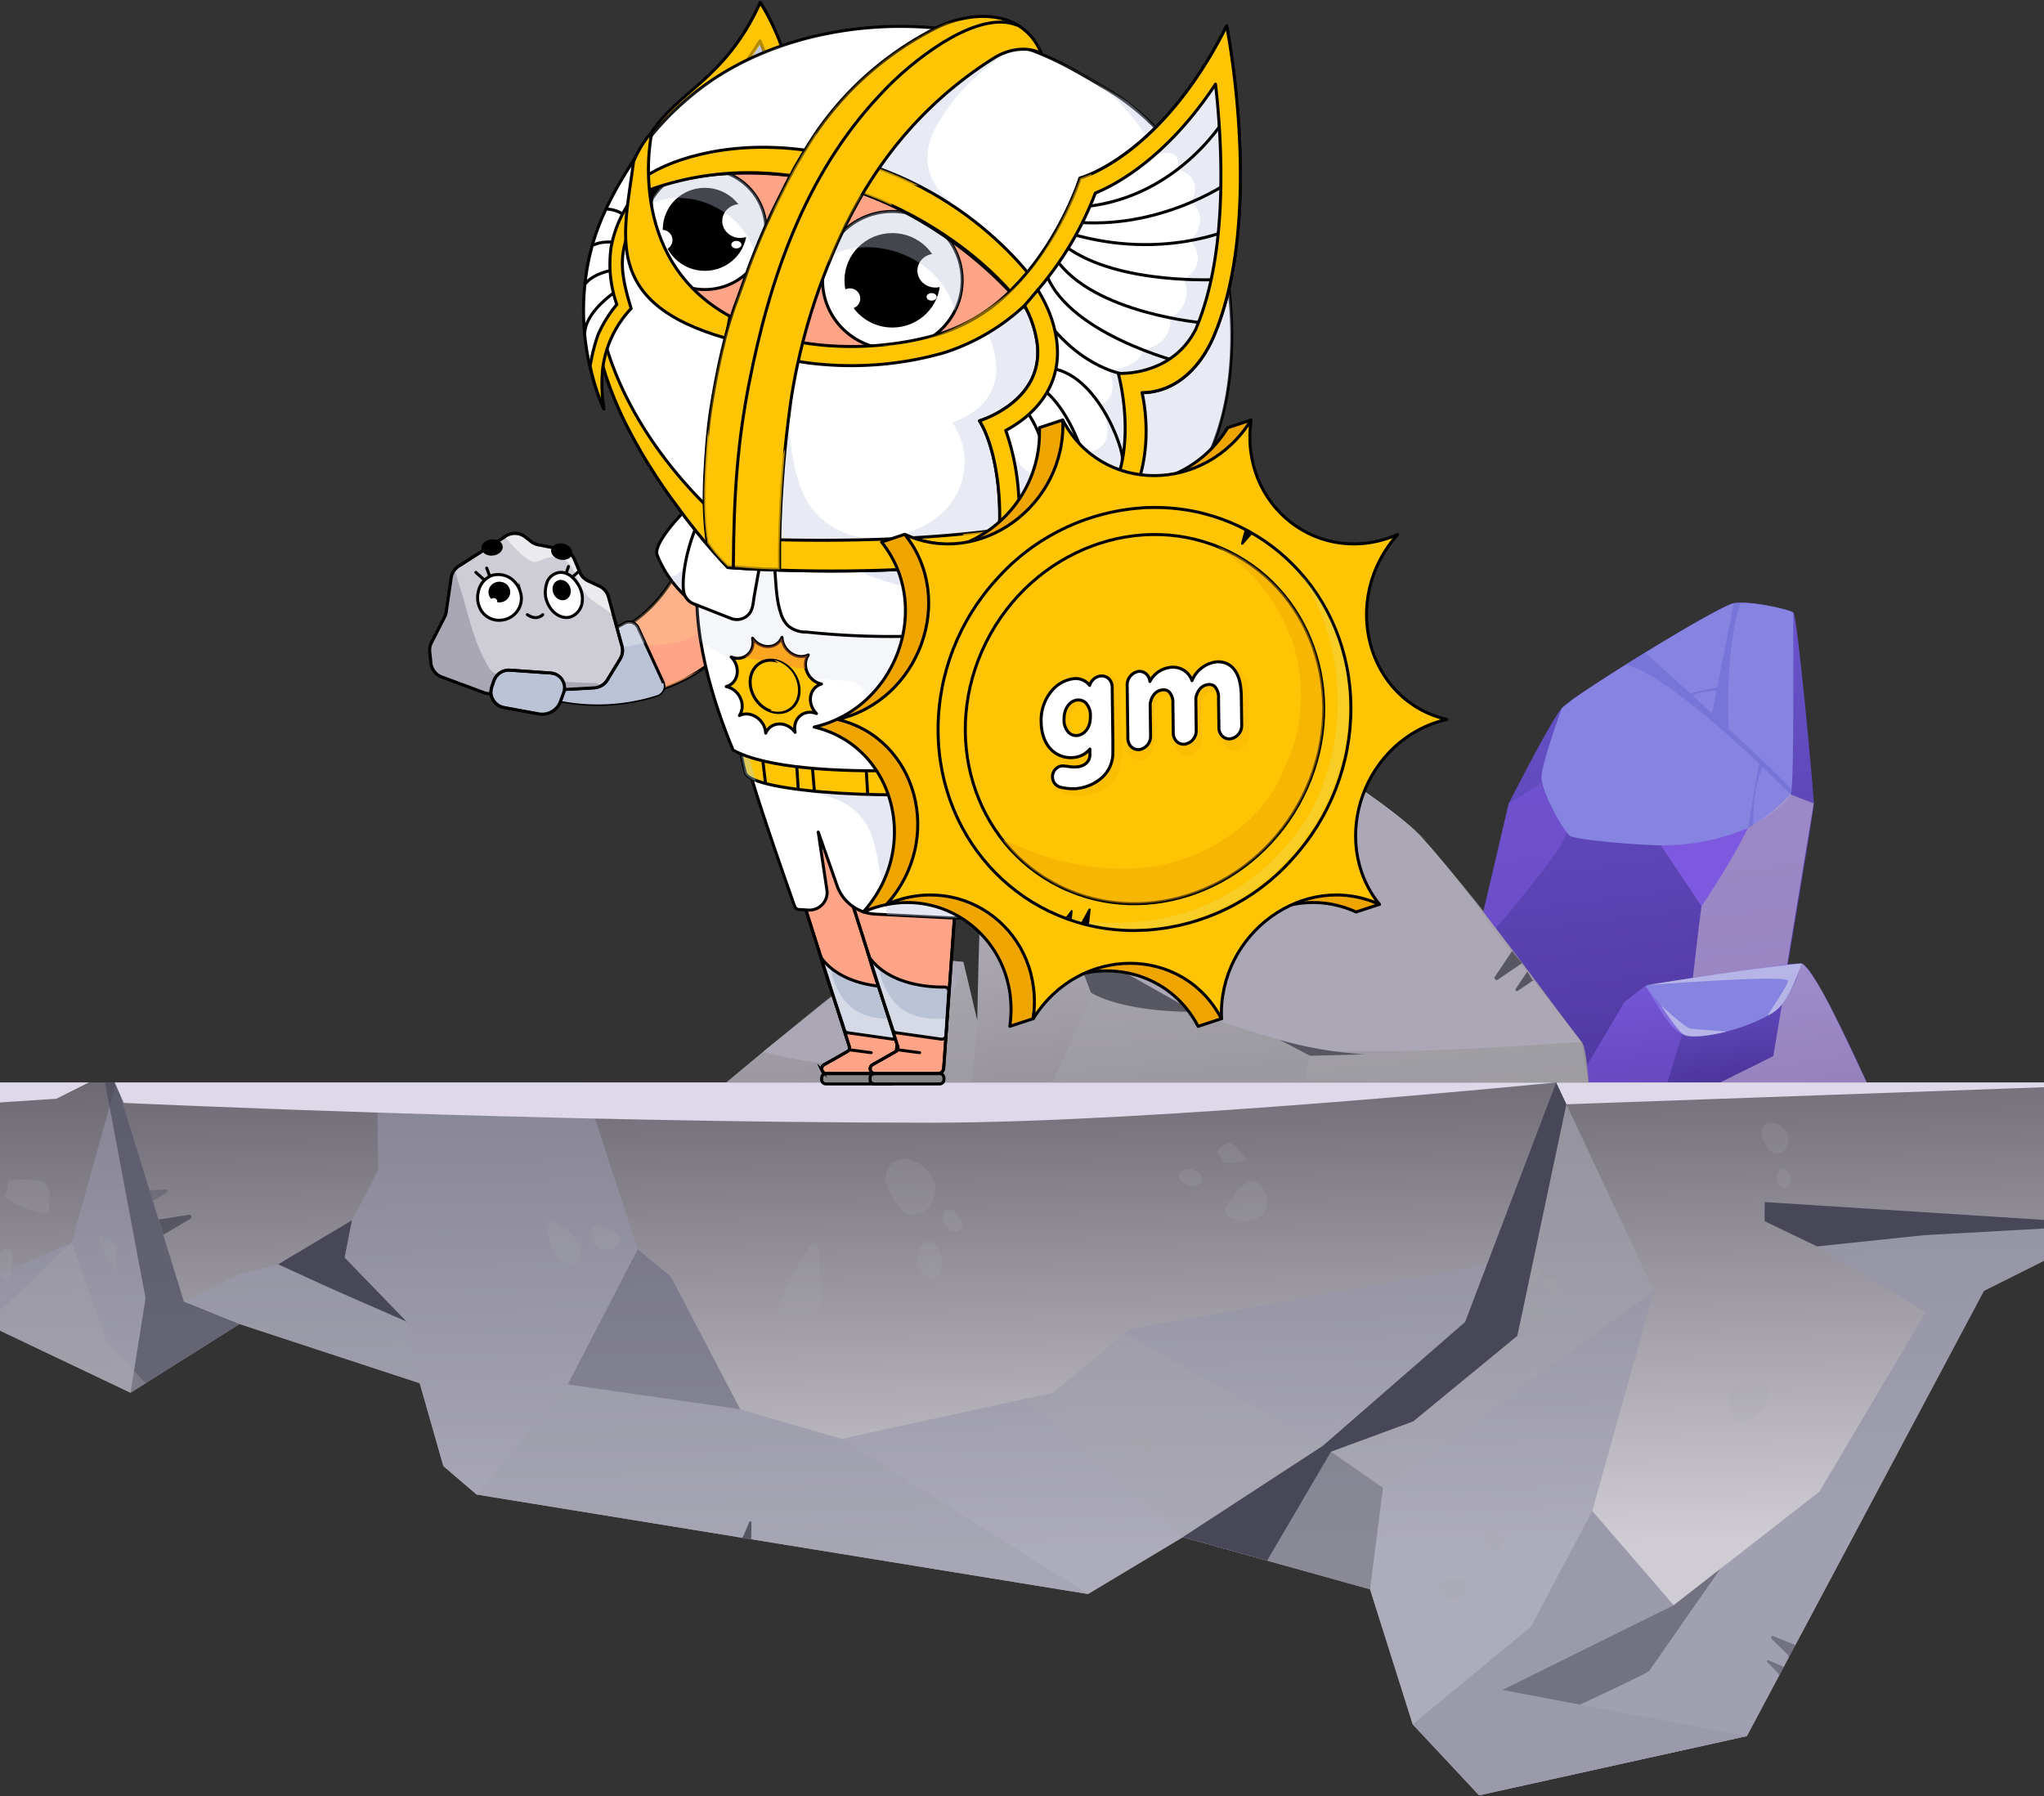 <svg xmlns="http://www.w3.org/2000/svg" xmlns:xlink="http://www.w3.org/1999/xlink" width="1081" height="950" fill="none" xmlns:v="https://vecta.io/nano"><rect width="100%" height="100%" fill="#333333" stroke="none"/><style><![CDATA[.B{stroke-linejoin:round}.C{stroke-width:1.59}.D{stroke:#000}.E{fill:#a7a7a8}.F{opacity:.2}.G{fill-rule:evenodd}.H{fill:#ffc404}.I{fill:#fff}.J{stroke-linecap:round}.K{opacity:.3}.L{fill:#bec6de}.M{opacity:.35}.N{fill:#474757}.O{stroke-miterlimit:10}.P{fill:#bac2d6}.Q{fill:#ffd491}.R{opacity:.4}.S{fill:#000}.T{fill:#ffa487}.U{opacity:.7}.V{fill:#c954ff}.W{fill:#efa500}.X{opacity:.47}.Y{fill:#7d59e0}.Z{fill:#9696a8}.a{fill:#aba7b5}.b{fill:#565761}]]></style><g class="G"><path d="M763.459 571.997l34.46-147.013S820.237 380.969 826 374.49s82.603-54.02 91.013-55.455 29.312 3.239 31.466 5.044 10.809 96.354 10.809 100.905-24.265 147.607-24.265 147.607l-171.564-.594z" fill="url(#A)"/><path d="M947.043 420.248c2.153-5.761 1.087-91.434 1.436-96.129-2.052-1.763-22.195-6.273-30.912-5.105l-.554.123c-.492 0-1.005.287-1.518.41-11.569 4.326-65.208 37.21-83.608 50.31-2.051 1.578-3.938 3.157-5.866 4.715 0 0-10.81 29.173-10.81 36.717s11.651 28.702 15.364 30.977 58.828 7.709 75.402 3.424 38.912-19.681 41.066-25.442z" fill="#8684e0"/><path opacity=".51" d="M797.919 425.025l17.292-10.886s2.502 10.66 13.025 25.687c3.651 5.208-49.004 64.865-49.004 64.865l18.687-79.666z" class="Y"/></g><g style="mix-blend-mode:multiply" opacity=".74" class="G"><path d="M905.978 445.691c-5.025 7.995-16.41 126.86-16.41 126.86h45.373l24.266-147.607-12.307-4.777c-11.115 12.008-25.245 20.822-40.922 25.524z" fill="#b19fcc"/></g><path d="M878.326 447.084l21.538 32.228c9.067-13.246 17.288-27.05 24.615-41.33a114.93 114.93 0 0 1-46.153 9.102z" class="G Y"/><g style="mix-blend-mode:color-dodge" opacity=".58" class="G"><path d="M914.348 385.601s-2.544-40.469 6.153-66.792l-3.548.287-8.862 44.59a123.94 123.94 0 0 0-14.174 3.137l.329.307-24.123-21.998-10.666 6.602c15.569 2.48 49.886 32.289 70.746 52.134l-5.722 34.113 2.994-1.701s-1.395-16.626 4.698-30.608l14.871 14.576.451-2.747c-4.513-5.064-18.379-18.205-33.147-31.9zm-6.544-20.152l-2.379 11.911-10.256-9.471c3.302-1.969 8.82-2.358 12.635-2.44z" fill="#6d6ad1"/></g><g class="G"><path d="M833.938 572.55l25.209-42.499 10.974-8.569s75.649-12.772 82.602-11.829 34.584 62.897 34.584 62.897H833.938z" fill="url(#B)"/><path d="M870.123 521.482c4.102 5.494 12.02 22.408 19.446 25.38 12.307 4.941 44.675-6.745 51.382-13.94s11.774-23.269 11.774-23.269-53.885 6.191-82.602 11.829z" fill="#8684e0"/><path opacity=".51" d="M889.648 546.861l-7.794 25.688h-47.916l25.209-42.499 10.974-8.569s12.635 15.314 19.527 25.38z" class="Y"/></g><g style="mix-blend-mode:multiply" opacity=".74" class="G"><path d="M909.793 572.549l28.02-13.92 4.594-27.266s6.154-6.622 10.256-21.752c0 0 2.339-.512 10.954 14.741 5.189 9.164 12.43 24.17 23.63 48.156l-77.454.041z" fill="#b19fcc"/></g><path d="M1152 572.548l-32.61 75.157-70.16 35.077-125.387 235.516-141.595 31.304-35.137-37.578-22.543-71.405-99.012-27.553-50.132 30.075-323.394-52.626-17.559-15.027-12.512-43.852-95.3-31.305-57.639 36.328-76.346-36.307-29.148-68.617-35.342-25.647L-96 572.548h1248z" fill="url(#C)" class="G"/><g style="mix-blend-mode:multiply" class="M E G"><path d="M445.049 761.099l130.375 82.044-323.395-52.626 1.17-1.394 47.075-56.849 91.197 13.162 53.578 15.663z"/></g><g style="mix-blend-mode:multiply" opacity=".6" class="G Z"><path d="M126.679 700.331L97.224 688.42 61.492 572.548l-23.548 84.629-53.557 23.658 8.287 19.517 76.346 36.307 57.659-36.328z"/></g><g style="mix-blend-mode:multiply" opacity=".66" class="G N"><path d="M55.545 572.548L76.98 686.78l-7.959 49.879 57.64-36.328-29.435-11.911-35.732-115.872h-5.949z"/></g><g style="mix-blend-mode:multiply" class="M E G"><path d="M221.938 731.636l-6.892-32.555-36.983-38.214-51.383 13.141-29.455 14.412 29.906 12.055 94.807 31.161z"/></g><g style="mix-blend-mode:multiply" opacity=".81" class="G Z"><path d="M933.259 635.815l1.272 7.503 84.019 50.617-56.369 95.104-77.085 60.068-43.014-49.858-32.388 61.195-62.583 51.581 35.138 37.578 141.595-31.305 125.366-235.515 70.2-35.077-186.151-11.891z"/></g><g style="mix-blend-mode:multiply" opacity=".6" class="G Z"><path d="M885.096 849.107l-43.014-49.859 32.594-116.466-51.711-110.234-36.635 96.478-188.978 34.114-40.43 33.519-111.873 24.437-53.578-15.663-36.675-70.154-17.538-14.412-28.84-88.319H199.375l.636 46.353-21.948 41.966-51.383 13.141-29.455 14.412 29.435 11.911 95.278 31.305 12.533 43.852 17.559 15.027 323.394 52.626 50.132-30.075 99.012 27.553 22.543 71.405 35.137 37.578 141.596-31.304-129.247-24.397 90.499-44.794z"/></g><g style="mix-blend-mode:multiply" opacity=".33" class="G N"><path d="M391.47 745.434l-36.675-70.155-17.538-14.412-36.984 71.405 91.197 13.162z"/></g><g style="mix-blend-mode:multiply" class="M E G"><path d="M76.979 731.637l-20.492-21.915-18.543-52.544-45.27 43.175L69.02 736.66l7.959-5.023z"/></g><path d="M-96 572.549l1248-.001-323.6 11.563-5.456-11.563s-211.418 21.301-330.43 21.301c-202.639 0-427.042-10.476-427.042-10.476l-4.841-10.825h-13.62l-17.23 8.631-114.171 7.463L-96 572.549z" fill="#ded8e8" class="G"/><g style="mix-blend-mode:multiply" class="M E G"><path d="M874.676 682.782l-51.712-110.234-48.88 128.706-34.789 34.769-39.793 28.825-104.817-59.494-37.763 31.305-14.092 3.075 82.726 73.332 99.012 27.553 2.974-27.553 3.877-26.098 143.257-104.186z"/></g><g style="mix-blend-mode:multiply" opacity=".33" class="G N"><path d="M699.501 764.85l31.917 22.121-6.851 53.651-99.012-27.553 73.946-48.219z"/></g><g class="G"><path d="M147.15 668.781l38.891-23.187-3.835 19.558-35.056 3.629z" fill="#5b5b6b"/><path d="M384.086 572.551s71.054-59.453 79.997-63.697 45.435 0 45.435 0l7.323 30.915s1.558-93.033 4.697-103.489 103.894-64.209 115.893-64.742 89.331 46.989 111.012 67.879 85.392 109.106 88.018 111.73 3.651 21.404 3.651 21.404H384.086z" fill="url(#D)"/></g><g style="mix-blend-mode:multiply" class="M E G"><path d="M836.462 551.146s-120.817 7.257-134.929 5.166-120.14-37.947-120.14-37.947l-24.922 54.184h283.642l-3.651-21.403z"/></g><g style="mix-blend-mode:multiply" class="M E G"><path d="M509.457 508.852s-3.754 17.406-11.057 26.262c0 0-10.071 19.087-46.398 29.604v7.831h62.152l2.625-32.802-7.322-30.895z"/></g><g style="mix-blend-mode:multiply" class="M E G"><path d="M690.189 571.504l2.626-13.059 143.647-7.299 3.651 21.403-149.924-1.045z"/></g><g class="G"><path d="M836.463 551.147s-124.468 8.877-143.585 3.383-98.992-25.442-130.211-60.293-40.799-59.453-38.256-61.503 95.32-60.089 113.084-61.134 103.402 59.74 110.95 67.817 88.018 111.73 88.018 111.73zm-432.85 5.165s35.138 9.82 52.183 5.535 44.306-12.977 53.66-52.995c0 0-36.286-3.957-43.876 0s-61.967 47.46-61.967 47.46z" style="mix-blend-mode:soft-light" class="a"/><path d="M567.035 498.746l9.887 26.261s14.461 10.066 54.993 10.251l-64.88-36.512zm109.822 51.314l15.959 8.385 28.984-.779a210.21 210.21 0 0 1-44.943-7.606z" class="b"/><path d="M438.525 562.729l13.477 2.05 10.687-3.423 12.451-5.946s-22.4 6.725-36.615 7.319z" fill="#797a7c"/></g><g style="mix-blend-mode:color-dodge" opacity=".45" class="G"><path d="M870.123 521.113s76.244-5.945 75.505-2.235-11.692 18.779-10.543 18.246c2.585-1.168 8.656-4.776 13.189-15.642s4.451-11.829 4.451-11.829-10.071.328-39.198 4.797l-43.404 6.663z" fill="#f2f2f2"/></g><g style="mix-blend-mode:color-dodge" opacity=".45" class="G"><path d="M878.471 531.834s12.861 11.993 15.712 12.301 19.22 1.517 19.22 1.517-18.461 4.572-22.769 1.742-12.163-15.56-12.163-15.56z" fill="#f2f2f2"/></g><g style="mix-blend-mode:color-dodge" opacity=".46" class="G a"><path d="M530.051 428.92s79.751-39.526 94.827-39.28 110.417 45.102 116.55 52.441 38.563 37.066 43.076 40.326-33.681-40.531-33.681-40.531 10.543 8.59-3.959-3.977-103.114-65.828-109.432-66.361-107.381 57.382-107.381 57.382z"/></g><g style="mix-blend-mode:color-dodge" opacity=".46" class="G a"><path d="M436.885 532.859s24.614-19.927 35.814-20.214l36.101-1.148s-11.815-6.335-33.024-4.694-38.891 26.056-38.891 26.056z"/></g><path d="M83.85 645.041l16.143-2.481a1.13 1.13 0 0 1 .704.175c.209.134.369.333.453.567s.089.489.013.725-.228.442-.432.584l-14.358 8.507-2.503-8.097m309.036 167.924l3.344-7.831a.62.62 0 0 1 .283-.326c.131-.07.283-.091.428-.059a.61.61 0 0 1 .361.236.62.62 0 0 1 .118.416l-.164 8.979-5.354-.779" class="b"/><g style="mix-blend-mode:multiply" opacity=".52" class="N"><path d="M940.581 885.191l-5.969-5.987c-.091-.102-.145-.233-.154-.37a.62.62 0 0 1 .107-.387c.078-.113.192-.197.323-.238a.62.62 0 0 1 .401.011l8.205 3.485-2.728 4.613"/></g><g style="mix-blend-mode:multiply" opacity=".52" class="N"><path d="M945.606 875.371l-8.718-8.529c-.15-.141-.246-.331-.27-.536a.88.88 0 0 1 .614-.947c.197-.062.409-.052.6.028l11.938 4.879-3.754 6.745"/></g><path d="M804.976 509.426l-12.799 8.734c-.213.158-.475.235-.739.217a1.11 1.11 0 0 1-1.028-1.014c-.022-.264.052-.527.208-.741l9.087-13.612 5.271 6.416zm6.338 8.817l-8.677 5.883a.75.75 0 0 1-.502.128c-.177-.017-.342-.096-.467-.223a.76.76 0 0 1-.214-.471c-.015-.178.034-.354.137-.5l6.154-9.205 3.179 5.208" class="b"/><g style="mix-blend-mode:multiply" opacity=".33" class="N"><path d="M79.461 629.582l8.431-.43c.636 0 .882 1.23.328 1.578l-7.384 4.511-1.785-5.741"/></g><g style="mix-blend-mode:multiply" class="F E"><path d="M658.334 611.932c.615.656.636 1.558 0 1.763-3.898 1.209-11.508 2.234-11.918 0s-3.466-3.67-2.502-4.982 5.087-4.797 6.625-4.1c4.636 1.988 3.282 2.665 7.795 7.319z"/></g><g style="mix-blend-mode:multiply" class="F E"><path d="M825.179 681.142c-.266-.641-.574-1.264-.923-1.865l-.389-.861a5.63 5.63 0 0 0-.718-.964c-.569-.604-1.272-1.068-2.052-1.353-.837-.285-1.735-.349-2.605-.184a2.05 2.05 0 0 0-1.23.963v.123a2.02 2.02 0 0 0-.308.41 5.05 5.05 0 0 1-.205.492c-.082.372-.082.756 0 1.128a11.37 11.37 0 0 0 1.333 4.1 5.77 5.77 0 0 0 1.723 1.927c.712.497 1.576.73 2.441.656a3.53 3.53 0 0 0 1.559-.471 3.9 3.9 0 0 0 1.169-1.148 3.39 3.39 0 0 0 .205-2.953z"/></g><g style="mix-blend-mode:multiply" class="F E"><path d="M914.798 737.707c-1.743 2.829.862 18.143 10.072 13.12s14.009-16.851 7.035-18.696-14.153.758-17.107 5.576z"/></g><g style="mix-blend-mode:multiply" class="F E"><path d="M794.227 814.257c-.246-.533-.554-1.005-.821-1.558l-.451-.964c-.233-.397-.508-.768-.82-1.107-.673-.703-1.502-1.237-2.421-1.558a5.95 5.95 0 0 0-2.995-.205c-.59.177-1.089.573-1.395 1.107v.123c-.132.145-.249.303-.348.472 0 .184-.144.389-.226.574-.122.422-.122.87 0 1.291a12.71 12.71 0 0 0 1.518 4.552c.466.87 1.134 1.615 1.949 2.173.651.483 1.432.763 2.242.803a4.1 4.1 0 0 0 3.986-2.872c.267-.939.19-1.943-.218-2.831z"/></g><g style="mix-blend-mode:multiply" class="F E"><path d="M633.228 619.763l-1.621-.656-.984-.451c-.434-.144-.881-.247-1.334-.308-.974-.1-1.959.033-2.871.39a5.72 5.72 0 0 0-2.38 1.783 2.28 2.28 0 0 0-.351.836 2.27 2.27 0 0 0 .003.907v.123a2.81 2.81 0 0 0 0 .594c0 .185.123.39.205.595a2.33 2.33 0 0 0 .82.963c1.202 1.08 2.592 1.928 4.103 2.502a6.32 6.32 0 0 0 2.892.389c.992-.089 1.922-.525 2.625-1.23a4.19 4.19 0 0 0 .985-1.538 4.1 4.1 0 0 0-.141-2.835c-.384-.899-1.076-1.63-1.951-2.064z"/></g><g style="mix-blend-mode:multiply" class="F E"><path d="M812.689 678.191a10.59 10.59 0 0 0 1.661-4.244c.194-1.025.095-2.084-.287-3.055-.353-.778-.794-1.514-1.313-2.193a9.39 9.39 0 0 0-3.795-3.26c-.391-.17-.796-.307-1.21-.41a5.64 5.64 0 0 0-2.954-.553 5.47 5.47 0 0 0-3.139 1.502c-.855.829-1.416 1.914-1.599 3.09-.248 1.566.042 3.17.821 4.551a38.42 38.42 0 0 0 2.194 3.772c.422.821 1.016 1.541 1.742 2.11a6.4 6.4 0 0 0 2.463 1.191 5.77 5.77 0 0 0 5.416-2.501z"/></g><g style="mix-blend-mode:multiply" class="F E"><path d="M814.35 698.181c.221-.59.406-1.192.554-1.804 0-.267.205-.513.287-.8.083-.377.125-.762.123-1.148-.025-.916-.22-1.82-.575-2.665a8.84 8.84 0 0 0-1.682-2.542 2.38 2.38 0 0 0-1.456-.677h-.102a1.96 1.96 0 0 0-.472 0h-.472c-.299.09-.555.288-.718.554a7.71 7.71 0 0 0-1.641 3.239 5.86 5.86 0 0 0 0 2.542c.198.97.628 1.877 1.251 2.645a5.78 5.78 0 0 0 1.354 1.209 4.11 4.11 0 0 0 1.539.534 2.06 2.06 0 0 0 1.17-.238c.358-.194.65-.489.84-.849z"/></g><g style="mix-blend-mode:multiply" class="F E"><path d="M715.708 440.134a25.41 25.41 0 0 0-2.852-1.537l-1.292-.738c-.572-.259-1.171-.459-1.784-.595a8.52 8.52 0 0 0-3.939.185c-1.312.376-2.505 1.081-3.466 2.05a3.14 3.14 0 0 0-.59 1.107c-.12.406-.156.831-.108 1.25-.007.055-.007.11 0 .164-.03.266-.03.534 0 .8 0 .287.144.553.205.84a3.44 3.44 0 0 0 1.006 1.415 17.4 17.4 0 0 0 5.292 3.916 8.96 8.96 0 0 0 4 .984 5.83 5.83 0 0 0 3.733-1.353c.663-.557 1.189-1.258 1.538-2.05.344-.787.499-1.644.452-2.501-.045-.78-.266-1.539-.646-2.22a5.17 5.17 0 0 0-1.549-1.717z"/></g><g style="mix-blend-mode:multiply" class="F E"><path d="M697.123 447.597c-.055-2.4-.636-4.758-1.702-6.909-.67-1.472-1.744-2.723-3.098-3.608-1.153-.679-2.377-1.229-3.651-1.64-2.483-.919-5.165-1.167-7.774-.718-.645.125-1.277.31-1.887.554a9.12 9.12 0 0 0-4.267 2.05c-1.374 1.253-2.303 2.918-2.647 4.745s-.084 3.716.74 5.382a11.01 11.01 0 0 0 5.148 5.064c1.994 1.057 4.049 1.994 6.154 2.809 2.667.984 5.743 1.865 8.369.43 1.443-.807 2.637-1.994 3.451-3.433a9.01 9.01 0 0 0 1.164-4.726z"/></g><g style="mix-blend-mode:multiply" class="F E"><path d="M717.225 471.562a20.05 20.05 0 0 0-.902-2.788l-.369-1.271a8.66 8.66 0 0 0-.882-1.579c-.857-1.15-1.922-2.13-3.139-2.89-1.352-.839-2.847-1.423-4.41-1.722a3.61 3.61 0 0 0-2.461.451h-.124c-.239.068-.467.172-.676.307l-.534.492a2.05 2.05 0 0 0-.431 1.353 12 12 0 0 0 .821 5.597 9.56 9.56 0 0 0 2.215 3.301 9.46 9.46 0 0 0 3.959 2.234 8.99 8.99 0 0 0 2.831.328 6.15 6.15 0 0 0 2.42-.697 3.13 3.13 0 0 0 1.682-3.116z"/></g><g style="mix-blend-mode:multiply" class="F E"><path d="M944.255 607.586c.856-1.284 1.423-2.739 1.661-4.264.184-1.019.084-2.068-.287-3.034-.353-.785-.794-1.528-1.313-2.214a9.69 9.69 0 0 0-3.795-3.26 12.04 12.04 0 0 0-1.21-.41c-.922-.43-1.94-.613-2.954-.533-1.183.143-2.287.67-3.142 1.499s-1.416 1.916-1.596 3.093c-.258 1.567.032 3.174.82 4.551a32.5 32.5 0 0 0 2.175 3.752c.43.82 1.028 1.541 1.757 2.113s1.569.984 2.468 1.208c1.045.117 2.102-.055 3.057-.496s1.77-1.134 2.359-2.005z"/></g><g style="mix-blend-mode:multiply" class="F E"><path d="M945.894 627.554c.237-.579.429-1.175.574-1.784 0-.266.205-.512.267-.799.083-.377.124-.762.123-1.148a7.11 7.11 0 0 0-.574-2.686c-.393-.936-.957-1.791-1.662-2.522-.387-.395-.905-.635-1.456-.676h-.103a2.06 2.06 0 0 0-.471 0h-.472c-.303.082-.561.281-.718.553-.793.929-1.355 2.032-1.641 3.219-.187.844-.187 1.719 0 2.563a5.76 5.76 0 0 0 1.251 2.624 5.51 5.51 0 0 0 1.354 1.23c.463.279.981.454 1.518.512a2.05 2.05 0 0 0 2.01-1.086z"/></g><g style="mix-blend-mode:multiply" class="F E"><path d="M508.8 646.21c-.317-.76-.68-1.499-1.087-2.215l-.492-1.025a6.65 6.65 0 0 0-.841-1.148 6.5 6.5 0 0 0-2.544-1.64 6.17 6.17 0 0 0-3.097-.205c-.628.179-1.159.599-1.477 1.169v.123a2.19 2.19 0 0 0-.369.492l-.246.594c-.123.436-.123.897 0 1.333.22 1.671.756 3.285 1.579 4.756a6.59 6.59 0 0 0 2.051 2.276 4.43 4.43 0 0 0 2.934.799 4.11 4.11 0 0 0 1.846-.635c.556-.355 1.031-.823 1.394-1.374.296-.491.48-1.041.54-1.612a3.93 3.93 0 0 0-.191-1.688z"/></g><g style="mix-blend-mode:multiply" class="F E"><path d="M491.53 638.029a19.32 19.32 0 0 0 3.016-7.647c.342-1.857.165-3.772-.513-5.535-.642-1.449-1.44-2.823-2.38-4.1a17.3 17.3 0 0 0-6.912-5.904 14.32 14.32 0 0 0-2.174-.759 10.54 10.54 0 0 0-5.375-.984 9.99 9.99 0 0 0-5.694 2.728 9.98 9.98 0 0 0-2.921 5.596 12.95 12.95 0 0 0 1.498 8.2 64.85 64.85 0 0 0 3.979 6.827c1.867 2.706 4.103 5.617 7.651 6.007a10.53 10.53 0 0 0 5.523-.862 10.51 10.51 0 0 0 4.302-3.567z"/></g><g style="mix-blend-mode:multiply" class="F E"><path d="M496.615 674.295a23.7 23.7 0 0 0 1.026-3.239c.164-.492.369-.943.492-1.476.156-.672.239-1.36.246-2.05-.056-1.669-.41-3.314-1.046-4.859-.738-1.701-1.765-3.261-3.035-4.612a4.27 4.27 0 0 0-2.667-1.21h-.185c-.272-.086-.555-.134-.841-.144h-.841a2.21 2.21 0 0 0-1.312 1.005c-1.451 1.688-2.478 3.698-2.995 5.863a10.94 10.94 0 0 0-.103 4.634c.358 1.75 1.132 3.388 2.257 4.776a10.81 10.81 0 0 0 2.461 2.214c.853.511 1.803.839 2.79.964a3.65 3.65 0 0 0 2.171-.341c.672-.334 1.224-.866 1.582-1.525z"/></g><g style="mix-blend-mode:multiply" class="F E"><path d="M762.617 836.295c-.394.122-.757.327-1.064.601a2.87 2.87 0 0 0-.718.989c-.165.377-.247.786-.241 1.198a2.88 2.88 0 0 0 .279 1.189c1.805 3.711 4.103 6.15 8.574 6.273 5.498 0 7.877-7.605 5.354-10.742-1.723-2.173-8.266-.656-12.184.492z"/></g><g style="mix-blend-mode:multiply" class="F E"><path d="M648.591 637.497c-.337.546-.553 1.158-.632 1.795s-.018 1.283.177 1.895a4.46 4.46 0 0 0 .952 1.648 4.45 4.45 0 0 0 1.555 1.099c5.866 2.563 11.179 3.157 16.409-1.189 6.564-5.433 1.662-16.893-4.451-18.061-4.246-.82-10.461 7.523-14.01 12.813z"/></g><g style="mix-blend-mode:multiply" class="F E"><path d="M304.745 668.719c-1.128 1.558-8.02-1.209-9.169-2.788-7.282-9.902-8.205-22.92-3.61-20.501s20.861 12.075 12.779 23.289z"/></g><g style="mix-blend-mode:multiply" class="F E"><path d="M317.36 647.91a2.93 2.93 0 0 0-1.245-.288c-.431-.004-.857.088-1.249.268s-.739.444-1.017.774a2.92 2.92 0 0 0-.591 1.132c-.923 3.977-.595 7.401 3.036 10.251 4.533 3.587 11.507-.697 11.466-4.695.041-2.727-6.4-5.802-10.4-7.442z"/></g><g style="mix-blend-mode:multiply" class="F E"><path d="M594.214 754.497c2.625.451 12.635 2.501 14.194 3.116s1.026 10.455-1.19 10.25-14.973-10.947-15.527-12.526 1.743-.984 2.523-.84z"/></g><g style="mix-blend-mode:multiply" class="F E"><path d="M26.11 640.325a2.05 2.05 0 0 1-.254.857c-.147.264-.35.492-.594.668a2.05 2.05 0 0 1-.822.351c-.297.056-.602.045-.894-.031-8.492-2.194-23.138-7.872-20.697-10.497 2.728-2.952-.574-6.929 3.015-7.441s15.856-.513 17.579 1.537c5.149 6.109 1.805 5.617 2.667 14.556z"/></g><g style="mix-blend-mode:multiply" class="F E"><path d="M-.434 662.836c-.527.794-.882 1.689-1.041 2.629a6.8 6.8 0 0 0 .118 2.824c.964 5.085 2.236 8.529 4.595 8.611 2.954.102 4.246-10.435 2.892-14.74-.944-2.973-4.451-.903-6.564.676z"/></g><g style="mix-blend-mode:multiply" class="F E"><path d="M53.739 654.204a56.84 56.84 0 0 1 7.63 4.285c.841.82.533 14.351-.636 14.084s-8.061-15.006-8.349-17.179 1.005-1.374 1.354-1.19z"/></g><g style="mix-blend-mode:multiply" class="F E"><path d="M433.028 661.913c.411 5.31 1.477 25.708 1.026 29.05s-21.907 7.626-22.707 3.28 15.364-34.852 18.461-36.697 3.097 2.788 3.22 4.367z"/></g><g style="mix-blend-mode:multiply" opacity=".52" class="G N"><path d="M909.815 829.837l-37.661 54.041c-.738 1.127-36.532 17.774-36.532 17.774l-41.024-7.749 90.499-44.795 24.718-19.271z"/></g><path d="M960.99 659.268l57-5.966 101.4-5.596-186.132-11.891v10.127l27.732 13.326zm-774.949-13.674l-38.891 23.187 28.799 13.162 39.097 17.138-32.84-33.929 3.835-19.558zm642.358-61.483l-25.927 122.473-55.075 45.246-43.506 16.052-33.763 57.587-44.573-12.403 73.946-48.218 75.341-65.583 48.122-126.717 5.435 11.563z" class="G N"/><use xlink:href="#E" class="T"/><g class="C D"><use xlink:href="#E" class="O"/><path d="M460.725 556.799l-11.096-1.466" class="B J"/></g><path d="M473.853 522.087c-6.989.149-28.973-.78-39.787-15.813 3.58 12.469 10.945 33.002 12.49 38.446.126.413.371.781.706 1.059a2.25 2.25 0 0 0 1.178.502l23.717 3.364a2.24 2.24 0 0 0 .907-.054 2.23 2.23 0 0 0 .808-.41c.237-.191.432-.428.571-.697a2.13 2.13 0 0 0 .238-.865l1.489-23.209a2.16 2.16 0 0 0-.138-.901c-.109-.288-.278-.55-.497-.769a2.23 2.23 0 0 0-.771-.503c-.29-.112-.6-.163-.911-.15z" class="P"/><path d="M439.154 511.683c1.356 8.622 5.896 17.82 13.187 22.652 6.31 4.181 15.202 5.11 22.756 4.348-.113 2.936-.49 5.909-.49 8.845-.017.301-.098.596-.238.865a2.17 2.17 0 0 1-.571.696 2.22 2.22 0 0 1-.808.411 2.24 2.24 0 0 1-.907.053l-23.717-3.307c-.434-.051-.844-.226-1.179-.503s-.58-.645-.705-1.058c-1.545-5.445-8.911-26.015-12.49-38.447 1.492 2.014 3.225 3.842 5.162 5.445z" class="I R"/><g class="C D O"><use xlink:href="#F" fill="#878787"/><path d="M473.853 522.087c-6.989.149-28.973-.78-39.787-15.813 3.58 12.469 10.945 33.002 12.49 38.446.126.413.371.781.706 1.059a2.25 2.25 0 0 0 1.178.502l23.717 3.364a2.24 2.24 0 0 0 .907-.054 2.23 2.23 0 0 0 .808-.41c.237-.191.432-.428.571-.697a2.13 2.13 0 0 0 .238-.865l1.489-23.209a2.16 2.16 0 0 0-.138-.901c-.109-.288-.278-.55-.497-.769a2.23 2.23 0 0 0-.771-.503c-.29-.112-.6-.163-.911-.15h0z"/><use xlink:href="#E"/></g><path d="M504.427 461.288c.546.082 1.041.361 1.389.784a2.17 2.17 0 0 1 .495 1.501l-7.215 101.255a3.1 3.1 0 0 1-.905 2.115c-.564.566-1.324.899-2.128.932H462.55c-.451-.047-.883-.209-1.251-.469a2.59 2.59 0 0 1-.853-1.019c-.19-.406-.27-.855-.231-1.301s.194-.874.451-1.243c.174-.266.414-.483.697-.632l12.434-7.043c.428-.242.763-.619.951-1.07a2.17 2.17 0 0 0 .085-1.42l-34.079-107.182a2.16 2.16 0 0 1-.021-1.071c.083-.354.253-.681.496-.954a2.22 2.22 0 0 1 .894-.608c.345-.126.716-.167 1.08-.117l61.224 17.542z" class="T"/><g class="C D"><use xlink:href="#G" class="O"/><path d="M486.344 556.799l-11.096-1.466" class="B J"/></g><path d="M499.456 522.087c-6.989.149-28.973-.78-39.786-15.813 3.579 12.469 10.945 33.002 12.508 38.446.122.416.365.786.701 1.064s.748.451 1.183.497l23.699 3.364a2.24 2.24 0 0 0 .907-.054 2.22 2.22 0 0 0 .807-.41c.238-.191.433-.428.572-.697s.22-.563.238-.865l1.488-23.209a2.15 2.15 0 0 0-.131-.905 2.17 2.17 0 0 0-.496-.772c-.22-.219-.484-.39-.775-.502s-.603-.16-.915-.144z" class="P"/><path d="M464.755 511.683c1.357 8.622 5.897 17.82 13.187 22.652 6.311 4.181 15.203 5.11 22.775 4.348-.131 2.936-.508 5.909-.508 8.845-.018.301-.099.596-.238.865s-.334.506-.572.696-.512.331-.808.411a2.24 2.24 0 0 1-.907.053l-23.698-3.307c-.436-.046-.848-.219-1.183-.497a2.17 2.17 0 0 1-.701-1.064c-1.563-5.445-8.929-26.015-12.508-38.447 1.492 2.014 3.225 3.842 5.161 5.445z" class="I R"/><g class="C D"><g class="O"><use xlink:href="#F" x="25.623" fill="#878787"/><path d="M499.456 522.087c-6.989.149-28.973-.78-39.786-15.813 3.579 12.469 10.945 33.002 12.508 38.446.122.416.365.786.701 1.064s.748.451 1.183.497l23.699 3.364a2.24 2.24 0 0 0 .907-.054 2.22 2.22 0 0 0 .807-.41c.238-.191.433-.428.572-.697s.22-.563.238-.865l1.488-23.209a2.15 2.15 0 0 0-.131-.905 2.17 2.17 0 0 0-.496-.772c-.22-.219-.484-.39-.775-.502s-.603-.16-.915-.144h0z"/><use xlink:href="#G"/></g><path d="M279.424 343.421l15.448-.985c29.745-1.858 55.873-17.969 68.533-52.198.207-.538.414-1.077.659-1.598.528-1.152.961-1.969.961-1.969 3.447-6.244 7.648-11.466 15.409-13.008 4.833-1.025 9.863-.653 14.487 1.073s8.643 4.731 11.577 8.655 4.658 8.601 4.963 13.468-.82 9.717-3.24 13.968c-.151.372-18.424 39.023-55.158 52.514-49.677 18.117-74.901.204-74.901.204l1.262-20.124z" class="B T"/></g><g style="mix-blend-mode:color-dodge" class="K Q"><path d="M399.159 286.746c-2.787 3.44-4.588 7.552-5.219 11.911-1.676 10.926-3.334 13.472-9.852 22.392-4.691 6.466-13.187 14.327-20.722 17.114-11.962 4.441-34.191 4.478-40.69-1.487 9.193-5.574 17.105-10.61 23.924-18.062 7.799-8.529 12.848-18.47 17.086-29.081.113-.297 1.018-2.285 1.357-2.861 3.353-6.058 7.403-11.15 14.731-12.896a26.03 26.03 0 0 1 13.028.236 25.77 25.77 0 0 1 11.236 6.509c-1.963 1.796-3.611 3.899-4.879 6.225z"/></g><g style="mix-blend-mode:multiply" class="U"><path d="M370.394 354.366a82.19 82.19 0 0 1-17.331 8.845c-49.677 18.118-74.901.205-74.901.205l1.187-18.973c2.411 7.916 50.26 32.798 91.045 9.923z" fill="#ffa66b"/></g><path d="M639.23 191.54c7.683-63.092-57.635-122.717-145.892-133.175s-166.033 32.211-173.717 95.303 57.635 122.718 145.892 133.176 166.033-32.211 173.717-95.304z" class="B C D T"/><g style="mix-blend-mode:color-dodge" class="K Q"><path d="M320.737 143.941c8.609-32.519 34.21-57.084 75.221-74.942a23.33 23.33 0 0 0 6.612-1.858c4.012-1.245 6.951-2.657 10.474-2.732-37.94 18.842-64.86 48.667-73.375 81.112-9.136 34.562 1.62 74.087 29.915 104.896-4.182-3.345-8.213-7.061-12.15-10.778-5.105-4.645-9.909-8.845-14.751-13.769-1.18-1.15-2.264-2.393-3.24-3.716a73.19 73.19 0 0 0-4.653-7.043c-13.789-22.522-20.514-46.623-14.053-71.17z"/></g><path d="M382.319 75.298c-31.761 15.683-54.612 40.175-61.356 70.389-13.865 62.214 45.833 124.668 133.336 139.534a224.07 224.07 0 0 0 38.016 3.196" class="B C D J"/><g opacity=".6" class="V"><g style="mix-blend-mode:darken" class="K"><path d="M505.58 187.015a4.59 4.59 0 0 1 3.364-.418 4.53 4.53 0 0 1 2.72 1.998c.468.873.853 1.788 1.149 2.731a1.95 1.95 0 0 0 .132.242c.582 1.006.743 2.197.447 3.318a4.45 4.45 0 0 1-2.029 2.683c-1.028.564-2.236.714-3.374.42s-2.115-1.011-2.73-1.999a14.2 14.2 0 0 1-1.149-2.75l-.132-.223c-.585-1.008-.745-2.202-.446-3.324a4.43 4.43 0 0 1 2.048-2.678z"/></g><g style="mix-blend-mode:darken" class="K"><path d="M498.89 200.486c.151-1.338.924-2.397 1.884-2.36.366.03.724.124 1.055.279h.113c.848 0 1.583 1.245 1.432 2.546s-.923 2.378-1.884 2.378a4.58 4.58 0 0 1-1.074-.279h-.094c-.81-.037-1.545-1.245-1.432-2.564z"/></g><g style="mix-blend-mode:darken" class="K"><path d="M517.012 197.998c0-.669.471-1.208.923-1.19.187.03.37.08.546.149.433 0 .791.632.716 1.282s-.452 1.208-.923 1.189c-.188-.016-.372-.06-.547-.13-.414-.018-.791-.539-.715-1.3z"/></g><g style="mix-blend-mode:darken" class="K"><path d="M517.163 205.672c-.64-.911-.753-1.988-.169-2.453a4.23 4.23 0 0 1 .829-.409c.546-.446 1.657 0 2.279.818s.754 1.988.17 2.452a2.85 2.85 0 0 1-.829.409c-.547.446-1.715.093-2.28-.817z"/></g></g><g style="mix-blend-mode:color-dodge" class="K Q"><path d="M338.559 134.036c.649.656 1.013 1.536 1.013 2.453s-.364 1.796-1.013 2.452c-.578.527-1.209.994-1.883 1.394l-.151.149a3.57 3.57 0 0 1-2.487 1.005c-.93 0-1.824-.361-2.486-1.005-.645-.659-1.005-1.538-1.005-2.453s.36-1.794 1.005-2.453c.574-.536 1.206-1.01 1.884-1.412l.15-.13a3.57 3.57 0 0 1 2.487-1.006c.931 0 1.824.362 2.486 1.006z"/></g><g style="mix-blend-mode:color-dodge" class="K Q"><path d="M326.802 131.584c1.074-.149 2.054.242 2.204.948.038.283.038.571 0 .854.151.651-.678 1.431-1.714 1.58s-2.034-.242-2.204-.929c-.047-.29-.047-.584 0-.874-.132-.65.659-1.43 1.714-1.579z"/></g><g style="mix-blend-mode:color-dodge" class="K Q"><path d="M332.209 144.87c.546 0 1.036.111 1.111.464a1.85 1.85 0 0 1 0 .446c0 .334-.339.724-.866.779s-1.018-.111-1.093-.464c-.028-.141-.028-.286 0-.427-.132-.39.32-.798.848-.798z"/></g><g style="mix-blend-mode:color-dodge" class="K Q"><path d="M326.256 146.394c.602-.669 1.412-.948 1.883-.595.187.152.347.335.471.539.453.316.377 1.245-.188 1.858s-1.413.929-1.884.595c-.181-.165-.339-.352-.471-.558-.49-.278-.377-1.189.189-1.839z"/></g><use xlink:href="#H" class="T"/><use xlink:href="#H" class="B C D J"/><path d="M598.205 199.205c-.606-5.543-3.418-10.623-7.818-14.122 5.04.318 9.806 2.377 13.461 5.816s5.965 8.037 6.526 12.989c1.319 11.614-7.535 21.053-19.365 22.298-2.703.435-5.468.316-8.122-.349a20.05 20.05 0 0 1-7.307-3.516c3.159.481 6.389.205 9.418-.804s5.766-2.722 7.983-4.994 3.846-5.036 4.752-8.06 1.061-6.218.453-9.314l.019.056z" fill="#ef8c87"/><g class="C D B"><g class="J"><path d="M601.086 205.077c-3.446-.853-7.046-.899-10.514-.135a22.91 22.91 0 0 0-9.454 4.538h-.095"/><use xlink:href="#H"/></g><path d="M337.446 331.992l13.187 28.71c.304.66.464 1.376.469 2.101s-.145 1.444-.44 2.108-.728 1.26-1.272 1.748-1.186.858-1.884 1.085a103.4 103.4 0 0 1-70.549-2.843l.772-23.841s24.735 4.516 52.427-11.354c.623-.357 1.315-.582 2.031-.659a5.23 5.23 0 0 1 2.128.208 5.17 5.17 0 0 1 1.859 1.042c.54.471.973 1.048 1.272 1.695z" class="P"/></g><g style="mix-blend-mode:color-dodge" class="K I"><path d="M333.679 341.506c-4.351.725-7.968 1.153-12.64 1.524s-9.137.539-13.714.576a229.26 229.26 0 0 1-28.258-1.654l-1.299-.167v-.724s24.734 4.515 52.426-11.354a5.2 5.2 0 0 1 2.04-.675c.72-.081 1.45-.012 2.141.204a5.18 5.18 0 0 1 1.871 1.048c.543.474.977 1.057 1.276 1.708l3.768 8.065c-2.524.558-5.105 1.022-7.611 1.449z"/></g><g style="mix-blend-mode:color-dodge" class="K Q"><path d="M277.316 353.585l1.394.166-1.394-.166z"/></g><path d="M277.69 341.061a56.26 56.26 0 0 0 9.834.576l6.744 5.928c9.419 7.433 20.194 13.602 32.251 15.349 5.198.804 10.481.923 15.711.353 2.936-.287 5.822-.943 8.59-1.951a5.1 5.1 0 0 1-.346 3.89 5.22 5.22 0 0 1-3.007 2.539 103.4 103.4 0 0 1-70.549-2.843l.772-23.841z" style="mix-blend-mode:multiply" class="P"/><path d="M328.027 348.437l-6.781 11.15c-.727 1.21-1.741 2.228-2.955 2.966s-2.592 1.174-4.015 1.27l-54.631 3.085c-1.23.064-2.461-.12-3.617-.539l-22.436-8.343c-1.526-.574-2.862-1.553-3.86-2.828s-1.617-2.799-1.792-4.401l-.64-6.02c-.18-1.649.128-3.314.885-4.795l6.97-13.602c.432-.839.718-1.743.848-2.676l2.656-18.192c.175-1.229.618-2.407 1.298-3.453a8.67 8.67 0 0 1 2.639-2.604l24.904-15.907c1.553-.997 3.385-1.485 5.235-1.395a8.87 8.87 0 0 1 5.07 1.897l2.995 2.36c1.096.872 2.388 1.471 3.768 1.747l12.753 2.49c1.388.275 2.689.874 3.793 1.747a8.74 8.74 0 0 1 2.556 3.27l3.07 7.284a8.83 8.83 0 0 0 4.314 4.367l5.972 2.769a8.85 8.85 0 0 1 2.989 2.277 8.71 8.71 0 0 1 1.758 3.297l7.14 26.015c.323 1.128.411 2.309.259 3.472a8.6 8.6 0 0 1-1.145 3.292z" fill="#ceccd4" class="B C D"/><path opacity=".6" d="M312.749 317.126c-3.768-2.936-5.859-7.433-7.648-11.651-1.884-4.664-4.484-9.57-10.004-10.647a14.93 14.93 0 0 0-7.648.892c-1.446.796-3.031 1.319-4.672 1.542-4.069-.353-8.985-6.039-11.642-8.641-1.486-1.495-2.864-3.091-4.125-4.775l.471-.298a8.89 8.89 0 0 1 5.234-1.395c1.851.09 3.625.754 5.07 1.897l2.995 2.36c1.093.873 2.387 1.467 3.768 1.728l12.772 2.509c1.388.275 2.689.874 3.793 1.747a8.74 8.74 0 0 1 2.556 3.27l3.07 7.284a8.83 8.83 0 0 0 4.314 4.367l5.972 2.769a8.84 8.84 0 0 1 2.989 2.277 8.71 8.71 0 0 1 1.758 3.297l2.713 9.867c-3.636-3.121-7.874-5.388-11.736-8.399z" class="I"/><path d="M228.185 339.983l6.97-13.603c.432-.839.718-1.743.848-2.675l2.656-18.192a8.69 8.69 0 0 1 1.884-4.219c.942 3.438 1.884 6.857 2.995 10.258 4.484 14.327 7.253 29.471 15.542 42.293.743 1.212 1.919 2.107 3.296 2.508a6.03 6.03 0 0 0 1.752.446c16.955 1.859 34.173 4.442 51.259 4.516l2.92 1.245c-1.231.743-2.629 1.176-4.069 1.263l-54.593 3.085a9.54 9.54 0 0 1-3.617-.539l-22.436-8.343c-1.526-.574-2.862-1.552-3.86-2.828s-1.617-2.799-1.792-4.401l-.64-6.02a8.5 8.5 0 0 1 .885-4.794z" fill="#aaa7b5"/><path d="M300.675 299.66l-1.827 4.998m7.592-2.712l-4.012 3.548" class="B C D J"/><path d="M268.913 324.02c7.686 0 7.704-11.799 0-11.799s-7.724 11.799 0 11.799z" class="I"/><g class="C D"><path d="M257.402 300.478l1.846 4.998m-7.592-2.713l3.994 3.549" class="B J"/><path d="M252.92 313.262a11.51 11.51 0 0 1 2.432-5.38c1.268-1.556 2.922-2.763 4.802-3.502 1.954-.578 4.029-.637 6.013-.17s3.81 1.442 5.29 2.827c1.804 1.67 3.108 3.798 3.767 6.151a11.35 11.35 0 0 1 .372 5.136c-.27 1.718-.931 3.353-1.933 4.783s-2.32 2.618-3.853 3.475-3.244 1.36-5.003 1.471a11.08 11.08 0 0 1-5.941-1.143c-1.832-.923-3.364-2.337-4.42-4.078-1.721-2.884-2.266-6.305-1.526-9.57z" class="I O"/></g><path d="M264.091 318.649c3.183 0 5.764-2.454 5.764-5.481s-2.581-5.481-5.764-5.481-5.765 2.454-5.765 5.481 2.581 5.481 5.765 5.481z" class="S"/><g class="I"><path d="M261.115 319.914c1.03 0 1.865-.799 1.865-1.784s-.835-1.784-1.865-1.784-1.865.799-1.865 1.784.835 1.784 1.865 1.784zm37.733 3.549c1.987 0 3.598-1.539 3.598-3.437s-1.611-3.438-3.598-3.438-3.598 1.539-3.598 3.438 1.611 3.437 3.598 3.437z"/><path d="M294.61 320.025c1.987 0 3.598-1.539 3.598-3.438s-1.611-3.437-3.598-3.437-3.598 1.539-3.598 3.437 1.611 3.438 3.598 3.438z"/><path d="M305.931 309.433c-2.204-3.716-5.35-6.504-8.967-6.671-1.757-.025-3.474.522-4.884 1.557s-2.435 2.499-2.915 4.167a16.27 16.27 0 0 0-.66 6.819c1.187 7.191 7.253 12.729 13.3 11.001a9.63 9.63 0 0 0 4.161-3.07c1.076-1.379 1.748-3.023 1.943-4.753a14.17 14.17 0 0 0-1.978-9.05z" class="C D O"/></g><path d="M298.991 317.248c2.446-.903 3.556-3.934 2.48-6.769s-3.931-4.4-6.377-3.497-3.556 3.934-2.479 6.769 3.931 4.4 6.376 3.497z" class="S"/><g class="B C D"><path d="M287.035 325.119s-3.015 3.546-8.139 0" class="J"/><path d="M328.027 348.437l-6.781 11.15c-.727 1.21-1.741 2.228-2.955 2.966s-2.593 1.174-4.015 1.27l-54.631 3.085c-1.23.064-2.461-.12-3.617-.539l-22.436-8.343c-1.526-.574-2.862-1.553-3.86-2.828s-1.617-2.799-1.792-4.401l-.64-6.02c-.18-1.649.128-3.314.885-4.795l6.97-13.602c.432-.839.718-1.743.848-2.676l2.656-18.192c.175-1.229.618-2.407 1.298-3.453a8.67 8.67 0 0 1 2.639-2.604l24.904-15.907c1.553-.997 3.385-1.485 5.235-1.395a8.87 8.87 0 0 1 5.07 1.897l2.995 2.36c1.096.872 2.388 1.471 3.768 1.747l12.753 2.49c1.388.275 2.689.874 3.793 1.747a8.74 8.74 0 0 1 2.556 3.27l3.07 7.284a8.83 8.83 0 0 0 4.314 4.367l5.972 2.769a8.85 8.85 0 0 1 2.989 2.277 8.71 8.71 0 0 1 1.758 3.297l7.14 26.015c.323 1.128.411 2.309.259 3.472a8.6 8.6 0 0 1-1.145 3.292h0z"/></g><path d="M260.783 293.857c3.101-.371 5.379-2.582 5.09-4.939s-3.038-3.967-6.138-3.596-5.379 2.582-5.09 4.939 3.038 3.967 6.138 3.596zm41.77-.733c.581-2.31-1.412-4.786-4.451-5.53s-5.975.527-6.556 2.837 1.412 4.787 4.452 5.531 5.974-.527 6.555-2.838z" class="S"/><g class="P"><path d="M261.151 360.183l-1.074 3.214a8.25 8.25 0 0 0-.389 3.527c.127 1.19.512 2.339 1.128 3.369a8.39 8.39 0 0 0 2.443 2.604 8.54 8.54 0 0 0 3.317 1.371l18.273 3.308c2.396.436 4.871.018 6.983-1.181a10.16 10.16 0 0 0 4.546-5.36l1.677-4.609a7.7 7.7 0 0 0 .42-3.552c-.14-1.2-.561-2.352-1.23-3.364s-1.566-1.858-2.622-2.47-2.241-.974-3.463-1.057l-21.363-1.505a8.56 8.56 0 0 0-5.314 1.39c-1.566 1.033-2.738 2.551-3.332 4.315z" class="B C D"/><path d="M278.711 370.142c4.031.353 7.309 1.413 10.831-.947s4.635-8.883 3.561-12.376c5.35 1.858 5.519 5.407 5.35 8.325l-1.281 4.329c-3.071 6.69-5.181 8.901-10.342 7.879l-18.593-3.716a10.6 10.6 0 0 1-5.096-2.594 10.38 10.38 0 0 1-2.967-4.839 75.02 75.02 0 0 0 18.537 3.939z" style="mix-blend-mode:multiply"/></g><path d="M261.151 360.183l-1.074 3.214a8.25 8.25 0 0 0-.389 3.527c.127 1.19.512 2.339 1.128 3.369a8.39 8.39 0 0 0 2.443 2.604 8.54 8.54 0 0 0 3.317 1.371l18.273 3.308c2.396.436 4.871.018 6.983-1.181a10.16 10.16 0 0 0 4.546-5.36l1.677-4.609a7.7 7.7 0 0 0 .42-3.552c-.14-1.2-.561-2.352-1.23-3.364s-1.566-1.858-2.622-2.47-2.241-.974-3.463-1.057l-21.363-1.505a8.56 8.56 0 0 0-5.314 1.39c-1.566 1.033-2.738 2.551-3.332 4.315h0z" class="B C D"/><path d="M397.521 255.1c18.028.167 33.626 12.376 38.58 30.642a59.4 59.4 0 0 1 2.054 20.441c-.358 4.459-2.468 20.719-7.347 22.688-14.725 5.87-31.196 5.803-45.871-.185-8.431-2.824-16.139-7.421-22.592-13.472a60.62 60.62 0 0 1-14.783-21.574c-2.148-5.426 10.399-19.233 13.94-22.689 6.912-6.878 15.521-11.86 24.98-14.457 3.598-.956 7.312-1.425 11.039-1.394z" class="I"/><g style="mix-blend-mode:multiply" class="R L"><path d="M353.835 304.307c9.419 5.574 27.937-45.434 35.208-49.02 2.751-1.357 13.922.669 17.35 1.356a41.38 41.38 0 0 1 18.651 10.469c5.172 5.053 8.896 11.365 10.793 18.296 1.867 6.648 2.561 13.562 2.053 20.441-.357 4.46-2.467 20.738-7.365 22.689-18.838 7.581-37.884 2.768-48.094-1.264-7.045-2.416-20.081-10.294-29.745-23.06.301.037.734-.093 1.149.093z"/></g><path d="M397.521 255.1c18.028.167 33.626 12.376 38.58 30.642a59.4 59.4 0 0 1 2.054 20.441c-.358 4.459-2.468 20.719-7.347 22.688-14.725 5.87-31.196 5.803-45.871-.185-8.431-2.824-16.139-7.421-22.592-13.472a60.62 60.62 0 0 1-14.783-21.574c-2.148-5.426 10.399-19.233 13.94-22.689 6.912-6.878 15.521-11.86 24.98-14.457 3.598-.956 7.312-1.425 11.039-1.394h0z" class="B C D"/><path d="M502.26 485.483l-39.729-1.989a22.8 22.8 0 0 1-11.836-4.267 22.35 22.35 0 0 1-7.681-9.855l-10.266-29.248 4.615 30.883a9.18 9.18 0 0 1-.431 4.074 9.25 9.25 0 0 1-2.166 3.495 9.44 9.44 0 0 1-3.479 2.238c-1.313.481-2.72.666-4.115.543l-4.635-.278c-.501-.03-.983-.204-1.385-.501a2.53 2.53 0 0 1-.875-1.172c-3.768-10.666-25.356-71.894-25.338-78.807 0-7.581 118.229-25.216 130.153 16.427-3.409 27.65-7.196 50.339-9.532 64.034-.237 1.302-.935 2.479-1.97 3.32s-2.34 1.291-3.681 1.27l-8.27-.186" class="I"/><path d="M502.26 485.483l-39.729-1.989a22.8 22.8 0 0 1-11.836-4.267 22.35 22.35 0 0 1-7.681-9.855l-10.266-29.248 4.615 30.883a9.18 9.18 0 0 1-.431 4.074c-.449 1.31-1.189 2.504-2.166 3.496a9.45 9.45 0 0 1-3.479 2.237c-1.313.481-2.72.666-4.115.543l-4.635-.278c-.501-.03-.983-.204-1.385-.501a2.53 2.53 0 0 1-.875-1.172c-3.768-10.666-25.356-71.894-25.338-78.807 0-7.581 118.229-25.216 130.153 16.427-3.409 27.65-7.196 50.339-9.532 64.034-.237 1.302-.935 2.479-1.97 3.32s-2.34 1.291-3.681 1.27l-8.27-.186" class="B C D J"/><g style="mix-blend-mode:multiply" class="R L"><path d="M501.676 485.464l-32.703-1.579c-.697-8.641-2.675-17.17-4.163-25.7-1.3-7.432-2.656-15.237-6.537-21.945-4.052-6.732-10.456-11.773-18.009-14.178-7.931-2.825-16.389-3.847-24.659-5.185a53.42 53.42 0 0 1-13.055-3.326 51.23 51.23 0 0 1-5.218-2.694c-1.12-3.338-1.921-6.773-2.393-10.258 0-7.581 118.229-25.216 130.153 16.427-3.259 26.424-7.384 52.606-9.419 64.09a5.56 5.56 0 0 1-1.986 3.285 5.7 5.7 0 0 1-3.665 1.249l-8.364-.186"/></g><path d="M533.304 397.903c0 3.884-.471 18.917-2.637 19.251-51.861 7.043-133.845 2.156-136.52-8.529-3.127-12.45-3.259-15.312 0-14.159s139.157.185 139.157 3.437z" class="B C D H"/><g style="mix-blend-mode:color-dodge" opacity=".36"><path d="M393.827 394.467c.226.092 0 .092 1.469.223 1.034 6.303 2.571 12.517 4.597 18.582-3.542-1.394-5.651-2.955-6.066-4.664-2.713-12.413-2.826-15.294 0-14.141z" fill="#a7dae8"/></g><g class="I"><path d="M458.8 248.058c19.29.502 44.232 7.433 56.326 17.449 37.808 46.752 23.303 138.251 23.303 138.251s-90.706 12.506-150.027-5.723c-19.761-51.399-52.05-153.266 70.398-149.977z"/><path d="M463.718 239.397c26.015.707 44.722 12.228 58.153 28.859-13.046-10.882-29.54-16.916-46.624-17.059-122.448-3.289-99.07 97.798-79.29 149.196a49.13 49.13 0 0 1-8.213-3.586c-19.988-47.868-53.407-160.884 75.974-157.41z"/><path opacity=".1" d="M536.339 311.311s-154.246 92.353-166.698 21.462c15.899 59.203 4.182 27.52 16.106 60.894 2.072-18.062 76.389-48.946 119.792 6.169 5.425 6.002 4.314 5.891 6.838 5.816 1.564 0 25.771-1.468 25.884-2.341 6.574-58.441-1.922-92-1.922-92z"/></g><path d="M538.26 403.887s-115.082 12.283-150.516-7.08c-19.988-47.868-53.407-160.884 75.974-157.41 57.456 1.543 74.071 53.276 77.236 99.248 1.285 21.782.383 43.635-2.694 65.242h0z" class="B C D"/><g style="mix-blend-mode:multiply" opacity=".16" class="L"><path d="M460.458 388.166c-.358-4.329-.508-8.659-1.074-13.007-.508-3.977-1.205-8.474-3.767-11.67s-7.159-3.475-10.983-3.586c-5.218-.167-10.342-.558-15.541-1.189-20.854-2.472-41.294-7.861-59.114-19.4-7.686-50.376 3.767-102.407 89.481-99.954 19.328.558 41.858 6.207 56.043 22.392 21.25 24.157 23.717 52.903 25.149 80.628 1.036 20.515.21 41.081-2.468 61.451 0 0-28.577 4.59-75.993 4.07l-1.733-19.735z"/></g><g class="I"><path d="M407.205 266.211l2.75 37.536c.547 6.727.773 14.216 3.09 20.961a15.98 15.98 0 0 0 3.579 6.132c2.68 2.314 6.141 3.554 9.702 3.475h.245c34.755 3.669 69.839 3.045 104.438-1.858l18.575-3.252c6.687-1.449 11.811-4.999 11.02-10.48-1.771-12.19-11.058-43.464-25.846-59.891"/><path d="M407.203 264.745c-.584 3.196-4.069 26.869-5.256 33.447l-3.051 17.077c-.641 3.717-.622 7.694-3.523 10.295-1.153 1.019-2.565 1.708-4.086 1.993a8.61 8.61 0 0 1-4.542-.376l-20.1-7.898c-1.483-.638-2.755-1.672-3.674-2.985a8.5 8.5 0 0 1-1.526-4.448c-1.073-11.149 5.275-39.84 22.38-56.917 0 0 24.49-24.621 77.067-22.912s72.564 24.046 78.31 33.448c6.631 10.778-123.427 18.582-125.895 15.609s-5.972-2.62-6.104-8.232 0-8.101 0-8.101z"/></g><g style="mix-blend-mode:multiply" class="R L"><path d="M560.658 318.261s-107.189 8.12-152.306-49.225c-.659-.634-1.122-1.439-1.338-2.322-3.485-36.96 88.54-50.47 128.1-7.192 18.047 20.236 25.544 58.739 25.544 58.739z"/></g><g class="C D B"><path d="M407.277 264.801l.358 6.541 1.055 12.357c.565 6.727.716 13.323 1.262 20.05s.773 14.216 3.09 20.961c.715 2.281 1.938 4.376 3.579 6.132 2.68 2.314 6.141 3.554 9.702 3.475h.245c34.755 3.669 69.839 3.045 104.438-1.858l19.761-3.104c8.233-1.43 10.682-4.924 9.891-10.406-1.752-12.189-10.098-35.937-22.229-55.43m-131.227 1.225c-.584 3.196-4.069 26.87-5.256 33.448l-3.052 17.077c-.64 3.717-.621 7.693-3.522 10.295a8.55 8.55 0 0 1-4.086 1.993 8.6 8.6 0 0 1-4.542-.377l-20.101-7.897a8.67 8.67 0 0 1-3.673-2.986c-.918-1.313-1.447-2.853-1.526-4.447-1.074-11.149 4.879-39.208 20.722-55.04 0 0 21.476-27.186 80.721-24.919 57.344 2.211 75.523 31.385 75.523 31.385M403.529 403.069l1.281 10.944m16.635-7.709l.697 10.739m7.629-9.774l.924 11.074m27.485-10.182l.697 11.613m20.213-11.631l.264 10.683m14.977-11.259l-.095 12.207m22.604-13.732l-.471 12.616" class="J"/><path d="M384.07 363.155c6.481-1.746 7.931-10.35 2.638-15.627 6.706 2.694 12.885-2.788 11.303-9.942 4.351 6.095 12.923 5.854 15.541-.446.358 7.192 8.025 12.264 13.921 9.291-3.767 5.575 0 13.974 6.971 15.368-6.481 1.858-7.931 10.369-2.638 15.627-6.706-2.675-12.885 2.788-11.303 9.942-4.351-6.114-12.923-5.872-15.541.427-.358-7.191-8.025-12.283-13.922-9.291 3.768-5.574 0-13.974-6.97-15.349z" class="H"/></g><g style="mix-blend-mode:multiply" class="R"><path d="M426.249 353.772c-3.579-.465-7.159-.966-10.681-1.654l-15.071-3.159c-2.298-.464-4.596-.966-6.876-1.524 1.777-.893 3.183-2.367 3.98-4.17s.935-3.823.391-5.715c4.351 6.095 12.923 5.853 15.541-.446.358 7.191 8.025 12.264 13.921 9.291-.718 1.075-1.197 2.289-1.405 3.561s-.14 2.572.2 3.816z" fill="#f7764d"/></g><g class="H"><path d="M417.446 375.325c5.722-3.519 6.883-11.873 2.593-18.66s-12.406-9.436-18.128-5.916-6.882 11.873-2.592 18.66 12.406 9.436 18.127 5.916z" stroke-width="1.593" class="B D"/><path d="M416.792 361.984a14.93 14.93 0 0 0-2.048-7.418c-1.32-2.257-3.211-4.138-5.487-5.46a16.68 16.68 0 0 1 8.653 5.16 16.3 16.3 0 0 1 4.025 9.148c.81 7.619-4.276 13.473-11.303 13.008-1.109-.064-2.204-.27-3.259-.613 2.703-1.233 5.011-3.174 6.672-5.612a15.89 15.89 0 0 0 2.747-8.213z" style="mix-blend-mode:overlay"/></g><g class="C D B"><path d="M380.453 257.98c22.581 13.74 47.666 22.994 73.846 27.241a213.49 213.49 0 0 0 93.569-4.404m-123.22-130.912s-10.172 7.005-17.462-4.942" class="J"/><path d="M471.933 184.692c20.391 0 36.922-16.306 36.922-36.421s-16.531-36.421-36.922-36.421-36.923 16.306-36.923 36.421 16.531 36.421 36.923 36.421z" class="I"/><path d="M471.932 172.465c13.546 0 24.527-10.832 24.527-24.194s-10.981-24.194-24.527-24.194-24.528 10.832-24.528 24.194 10.982 24.194 24.528 24.194z" class="S"/><path d="M372.767 153.157c17.833 0 32.289-14.259 32.289-31.849s-14.456-31.85-32.289-31.85-32.288 14.259-32.288 31.85 14.456 31.849 32.288 31.849z" class="I"/><path d="M372.767 142.474c11.85 0 21.457-9.476 21.457-21.165s-9.607-21.165-21.457-21.165-21.456 9.476-21.456 21.165 9.606 21.165 21.456 21.165z" class="S"/></g><path d="M494.708 152.099c5.264 0 9.532-4.01 9.532-8.956s-4.268-8.957-9.532-8.957-9.532 4.01-9.532 8.957 4.267 8.956 9.532 8.956z" class="I"/><g style="mix-blend-mode:multiply" opacity=".36" class="P"><path d="M476.284 134.018c-13.921-5.222-28.502-3.921-39.259 2.341a36.31 36.31 0 0 1 7.649-12.814 36.92 36.92 0 0 1 12.203-8.731 37.35 37.35 0 0 1 14.724-3.191c5.079-.054 10.113.926 14.79 2.879s8.895 4.837 12.391 8.471 6.193 7.94 7.925 12.649a35.96 35.96 0 0 1 2.139 14.72c-.321 5-1.683 9.88-4.003 14.336-2.864-12.988-13.394-24.974-28.559-30.66z"/></g><path d="M492.693 159.01c1.477 0 2.675-.89 2.675-1.988s-1.198-1.988-2.675-1.988-2.675.89-2.675 1.988 1.197 1.988 2.675 1.988zm-101.2-33.149c5.264 0 9.532-4.01 9.532-8.956s-4.268-8.957-9.532-8.957-9.532 4.01-9.532 8.957 4.268 8.956 9.532 8.956z" class="I"/><g style="mix-blend-mode:multiply" opacity=".36" class="P"><path d="M380.209 110.567c5.203 2.855 9.693 6.821 13.141 11.608s5.768 10.275 6.79 16.061c2.372-3.698 3.946-7.838 4.625-12.163a31.43 31.43 0 0 0-.68-12.973c-1.127-4.232-3.125-8.19-5.871-11.628s-6.18-6.279-10.088-8.35a32.64 32.64 0 0 0-12.628-3.686c-4.421-.36-8.87.181-13.07 1.591s-8.06 3.658-11.34 6.604a31.89 31.89 0 0 0-7.727 10.519c10.569-5.166 24.622-4.664 36.848 2.416z"/></g><path d="M389.439 131.399c1.477 0 2.675-.891 2.675-1.989s-1.198-1.988-2.675-1.988-2.675.89-2.675 1.988 1.197 1.989 2.675 1.989zm60.039 31.923c3.028 0 5.482-2.421 5.482-5.407s-2.454-5.407-5.482-5.407-5.482 2.421-5.482 5.407 2.454 5.407 5.482 5.407zm-99.297-30.94c3.028 0 5.482-2.421 5.482-5.407s-2.454-5.407-5.482-5.407-5.482 2.421-5.482 5.407 2.455 5.407 5.482 5.407z" class="I"/><g class="C D B"><path d="M512.245 121.197l-9.382 5.76m3.091-13.342l-7.046 8.398m-134.467-43.5l2.562 10.609m7.29-11.63l-.961 10.869" class="J"/><path d="M412.913 68.182c-5.011.892-10.003 1.858-14.939 2.917-17.595 4.277-34.797 9.995-51.428 17.096l-6.066 2.546a100.8 100.8 0 0 1 3.486-19.771s39.089-28.022 58.153-69.572c0 0 19.46 28.765 18.085 65.576-2.431.353-4.88.781-7.291 1.208z" class="L"/><path d="M412.913 68.182l-2.261.409c.685-16.097-2.289-32.141-8.703-46.957-13.309 21.16-30.046 40.024-49.544 55.84-.509 2.174-1.263 5.277-1.884 9.105l-4.013 1.617-7.742 3.27c-.132-8.38 1.375-14.475 4.559-19.604 15.07-24.157 39.71-28.914 58.775-70.464 0 0 19.459 28.765 18.084 65.576-2.411.353-4.86.781-7.271 1.208z" class="H"/></g><g style="mix-blend-mode:multiply" class="U H"><path d="M412.916 68.182l-2.167.39c.332-15.429-2.667-30.752-8.797-44.95-13.309 21.16-30.046 40.024-49.545 55.84-.414 1.858-.979 4.125-1.488 6.968l-4.37 1.858-2.92 1.226 1.017-3.363c10.154-34.358 35.397-33.095 57.475-82.765 0 0 18.839 27.725 18.141 63.57-2.373.353-4.916.799-7.346 1.227z"/></g><path d="M333.775 229.604a311.45 311.45 0 0 0 5.651 10.127c4.785 8.102 9.796 15.702 14.656 22.578l8.082 10.963a326.84 326.84 0 0 0 22.738 26.907s138.083 11.15 216.299-21.332c43.931-18.248 54.254-75.407 48.98-124.036-4.616-44.207-26.204-84.27-64.634-107.554-5.972-3.623-12.264-7.284-18.744-10.833C502.659 1.155 417.887 9.089 368.155 48.539c-24.057 19.084-41.143 43.204-50.713 75.537-10.398 35.213-1.149 72.916 16.333 105.528zm11.642-129.871c28.54-11.632 73.695-10.22 104.137 0 6.539 2.175 12.948 4.713 19.196 7.6 26.55 12.405 50.264 30.006 69.701 51.733-20.985 20.125-88.256 35.306-135.37 16.873-70.813-27.595-57.664-76.206-57.664-76.206z" class="B C D I"/><g style="mix-blend-mode:color-dodge" opacity=".1" class="I"><path d="M545.121 27.134s8.76 2.156 10.964 22.726-23.284 64.127-64.728 51.677c19.743 11.15 39.768 28.134 46.907 36.533 0-14.624 7.404-39.246 23.039-57.363s40.86-20.57 47.717-15.739c-17.274-17.82-47.961-32.965-63.899-37.833z"/></g><g style="mix-blend-mode:multiply" class="M L"><path d="M521.251 174.045l.244.557c2.393 4.627 17.878 35.641-17.839 48.983 14.543 20.552 6.48 58.701-43.705 61.953 27.711 1.077 77.708-7.303 77.708-7.303s40.633-88.767 36.244-106.625-25.77-20.291-30.442-16.724"/></g><g style="mix-blend-mode:multiply" class="M L"><path d="M417.981 190.954s-6.047 55.598 11.661 78.324c13.186 16.854 33.72 15.516 32.627 15.516l-56.326.371s1.47-70.612 5.124-80.628 6.914-13.583 6.914-13.583z"/></g><g style="mix-blend-mode:multiply" class="M L"><path d="M534.421 27.134c-16.072 9.373-29.399 22.705-38.675 38.688-15.692 26.777 8.797 42.479 8.797 42.479s-28.803-18.582-45.814-19.753 24.132-37.071 24.132-37.071 34.549-23.804 51.56-24.343z"/></g><g style="mix-blend-mode:color-dodge" opacity=".1" class="I"><path d="M319.927 116.141c20.911-51.045 43.328-71.058 91.516-91.443 8.873-1.858 16.954-4.98 25.771-6.671-53.237 16.036-97.827 56.638-113.368 110.75-10.229 35.604-5.539 64.202 2.091 84.846-12.81-28.895-17.746-68.884-6.01-97.482z"/></g><g style="mix-blend-mode:color-dodge" class="K L"><path d="M333.776 229.605a309.58 309.58 0 0 0 5.652 10.127l3.541 5.854a140.12 140.12 0 0 1-17.03-31.962c2.431 5.463 5.068 10.797 7.837 15.981z"/></g><g style="mix-blend-mode:multiply" class="M L"><path d="M538.77 282.806a75.8 75.8 0 0 0 3.522-17.578c.249-2.81.205-5.636-.131-8.437 45.607-20.44 70.153-72.34 36.678-103.298 27.71 4.868 65.293-64.945-1.357-111.084 2.449 2.118 17.068 9.979 19.554 12.041 39.372 32.482 47.303 66.264 51.937 89.473 6.857 50.172-.433 115.21-47.717 134.925-20.1 8.344-44.157 13.807-68.797 17.319a66.52 66.52 0 0 0 6.311-13.361z"/></g><g style="mix-blend-mode:color-dodge" class="F L"><path d="M328.932 157.32c.226-.984.905-1.709 1.564-1.598.26.057.509.158.735.298.64 0 1.055 1.059.829 2.025s-.829 1.691-1.451 1.691c-.271-.06-.532-.161-.772-.298-.697-.185-1.112-1.133-.905-2.118z"/></g><path d="M538.45 159.066c-34.851-43.11-114.574-86.388-193.034-59.333 0 0-5.746 2.881-6.989-.632-.415-1.208-1.037-3.717 6.857-8.12 15.183-8.548 50.316-19.474 97.789-8.381 75.71 17.671 109.713 74.124 109.713 74.124s4.351 6.82-.094 9.291-8.214-.446-14.242-6.95z" class="B C D H"/><g style="mix-blend-mode:multiply" class="U H"><path d="M422.332 93.472c3.694-4.083 7.075-8.43 10.116-13.008 3.466.595 7.008 1.301 10.625 2.156a185.82 185.82 0 0 1 43.158 15.795 13.36 13.36 0 0 0-5.168-.413c-1.733.201-3.408.739-4.929 1.584-1.569.91-2.832 2.255-3.632 3.867s-1.103 3.421-.871 5.201a188.97 188.97 0 0 0-49.299-15.182z"/></g><path d="M333.776 229.606a311.45 311.45 0 0 0 5.651 10.127c4.785 8.102 9.796 15.702 14.656 22.577l8.082 10.964a327.17 327.17 0 0 0 22.738 26.907s138.083 11.149 216.28-21.333c17.256-7.154 29.331-20.329 37.319-36.625-8.666 8.752-59.472 49.781-245.405 42.739-30.141-23.897-79.327-76.559-79.007-145.573-4.22 30.642 4.71 62.287 19.686 90.217z" class="B C D H"/><g style="mix-blend-mode:multiply" class="U H"><path d="M507.386 297.671c3.127-3.623 4.936-8.269 2.995-12.914a11.08 11.08 0 0 0-1.299-2.304c92.853-9.013 122.994-33.671 129.474-40.231-7.987 16.297-20.063 29.472-37.318 36.626-27.278 11.335-61.846 17.355-95.302 20.44.489-.557.998-1.078 1.45-1.617z"/></g><path d="M518.031 222.6c12.226 20.068 12.81 61.507 7.536 73.938a81.62 81.62 0 0 1-4.503 9.05c2.845-.149 42.16-10.889 59.152-32.482 22.606-28.728 23.755-65.391 23.755-65.391 17.858-.13 30.894-13.49 37.789-29.49l.66-1.56c26.279-63.384 6.31-162.929 6.31-162.929-34.662 69.237-77.556 80.498-77.556 80.498s-10.437 33.169-35.529 58.311c6.635 7.938 11.011 17.475 12.678 27.632 5.199 31.905-30.292 42.423-30.292 42.423z" class="B C D I"/><g style="mix-blend-mode:multiply" class="M L"><path d="M610.621 81.933s15.579-5.352 11.906 7.842c0 0 14.279 2.007 7.78 17.059 0 0 10.474 8.845-.754 20.44 0 0 10.794 11.149-3.278 20.44 0 0 5.878 13.008-7.535 20.441 0 0 2.675 13.007-14.11 16.984 0 0-2.355 10.35-18.706 10.332 0 0 7.629 12.412-3.768 19.121 0 0 12.622 23.562-9.532 24.956 0 0-.207 18.73-17.651 8.9 0 0-10.493 10.537-20.025-10.87 0 0 2.505 31.961-1.733 58.998 0 0 52.897-2.917 61.657-41.903s.245-53.739.245-53.739 36.056 13.007 48.697-51.64.81-110.954.81-110.954l-34.003 43.594z"/></g><g class="C D B"><path d="M649.766 59.801s-24.659 44.374-76.219 49.54m79.139-14.79s-35.435 26.442-82.436 23.06m81.005 3.436s-36.094 16.722-84.282 2.787m78.611 23.972s-54.047 3.419-82.135-17.541m73.808 40.621s-59.491-4.757-79.234-34.489m67.348 55.58s-63.691-15.72-73.092-50.172m41.179 101.254c1.734-3.048-13.789-50.321-42.8-48.481m29.576 74.476s-7.705-50.357-31.441-65.167m9.985 86.184s.81-53.312-17.35-74.329M595.87 198.2s-23.171-2.062-43.78-30.437" class="J"/><path d="M394.037 183.67c12.283 4.576 25.12 7.543 38.185 8.827 21.799 2.206 43.825.398 64.954-5.334l1.997-.557c15.944-5.076 30.526-13.624 42.668-25.012 3.214 5.787 5.405 12.071 6.481 18.583 5.274 31.868-30.292 42.385-30.292 42.385 12.226 20.069 12.81 61.508 7.535 73.939a81.61 81.61 0 0 1-4.502 9.05c2.844-.149 42.141-4.702 62.787-22.949 32.025-28.357 20.119-74.924 20.119-74.924 17.859-.13 30.895-13.49 37.79-29.49l.659-1.561c26.279-63.346 6.311-162.891 6.311-162.891-34.662 69.237-77.557 80.498-77.557 80.498s-10.436 33.169-35.529 58.311c-10.848 11.276-24.421 19.652-39.447 24.343l-1.733.483c-34.021 9.291-70.002 7.265-97.732-3.624l-2.694 9.923zm154.831-30.308c13.019-15.244 23.302-32.57 30.405-51.231 11.303-4.627 37.958-18.953 63.578-57.604 3.768 33.448 6.443 88.86-9.946 128.384-.163.446-.352.892-.565 1.338-12.754 25.142-40.936 23.228-40.936 23.228s13.3 47.254-10.813 73.251c-11.849 12.784-32.966 18.433-43.327 20.719 1.851-9.8 2.345-19.801 1.469-29.732a125.95 125.95 0 0 0-6.819-34.042 64.29 64.29 0 0 0 9.852-6.467c13.789-11.149 19.61-25.829 16.822-42.739-.914-5.511-2.547-10.883-4.86-15.981a86.28 86.28 0 0 0-4.86-9.124z" class="H"/><path d="M548.87 153.362l-7.026 8.25" class="J"/></g><g style="mix-blend-mode:color-dodge" opacity=".5" class="H"><path d="M465.641 182.574s46.078 5.073 76.746-30.976c30.141-35.455 34.983-59.723 34.983-59.723l-6.198 2.36s-14.75 43.333-40.483 63.012-47.058 25.699-65.048 25.327z"/></g><g class="B C D"><path d="M310.207 143.754c.546-3.455 1.262-7.004 2.166-10.572-.947 3.476-1.671 7.007-2.166 10.572z" class="L"/><path d="M319.232 216.244c-1.187-8.195-3.617-15.367-2.977-21.202l-.264-3.122c1.205-11.48 6.142-22.268 14.072-30.754-2.731-15.571-5.312-18.898-3.654-28.04 3.353-18.582 10.794-25.086 10.794-25.086a73.18 73.18 0 0 1 3.014-30.215s-21.117 27.093-27.824 55.264a118.33 118.33 0 0 0-2.166 10.573c-3.864 24.55-.747 49.676 9.005 72.582z" class="I"/><path d="M327.633 152.859s-17.971 10.908-18.404 23.6m16.879-33.987s-11.472 1.413-16.389 7.432m17.255-21.442s-7.385-1.504-12.81 1.021m18.555-13.435c-1.498-1.632-3.31-2.954-5.332-3.889a17.02 17.02 0 0 0-6.442-1.555" class="J"/><g class="H"><path d="M316.293 177.036a66.15 66.15 0 0 1 9.928-15.962 64.3 64.3 0 0 1-3.014-30.401c2.02-10.802 6.843-20.904 13.997-29.322.584 3.716 1.884 4.608 1.997 8.399-4.201 5.129-8.496 16.835-9.419 22.466-1.639 9.142 0 17.932 4.012 30.958-8.308 8.801-13.583 19.969-15.07 31.905-.686 7.074-.452 14.206.697 21.221a111.51 111.51 0 0 1-7.31-22.633c.89-5.655 2.29-11.221 4.182-16.631z"/><path d="M335.094 85.296c4.615-10.703 9.645-15.275 9.645-15.275s-14.958 66.542 41.274 97.259l-2.034 11.632c-66.443-18.954-53.689-55.356-48.885-93.617z"/><path d="M373.447 282.211c0 .688.547 4.664.603 4.85 3.112 4.51 6.72 8.666 10.757 12.395 9.174.873 18.273 1.598 27.485 1.616v-11.298a613.2 613.2 0 0 1 5.952-77.506c.17-1.264.377-2.546.566-3.717a320.97 320.97 0 0 1 19.61-69.478 274.5 274.5 0 0 1 17.67-36.31c4.452-7.558 9.346-14.855 14.656-21.853 15.162-19.944 33.863-37.012 55.196-50.376 6.895-4.311 17.294-6.485 24.829-2.118-9.419-23.655-37.13-23.395-56.91-13.007-24.908 12.816-46.218 31.507-62.034 54.409l-.377.595-.17.241c-2.656 3.995-5.18 8.065-7.648 12.134-.006.043-.006.087 0 .13-1.601 2.62-2.807 4.738-3.636 6.281l-.188.297-.264.539c-.358.725-.64 1.245-.791 1.542-.052.089-.096.182-.132.279l-1.639 2.843-.226.446-.15.279-6.5 13.008c-5.274 10.74-9.984 21.852-14.147 33.057l-6.424 17.969-.848 2.193c-2.33 6.596-4.311 13.307-5.934 20.106-2.712 11.001-4.841 22.187-6.631 33.299-1.262 7.823-2.053 15.832-2.618 23.785-1.017 14.364-1.752 29.063-.057 43.371z"/></g></g><g style="mix-blend-mode:multiply" class="U H"><path d="M373.484 238.878c.283-3.939.622-7.916 1.055-11.855a3.89 3.89 0 0 0 0 .483c.145 3.824.954 7.595 2.393 11.149.392.984.978 1.88 1.724 2.639s1.637 1.364 2.621 1.78a8.19 8.19 0 0 0 3.115.646 8.18 8.18 0 0 0 3.127-.587c.593-.259 1.156-.583 1.676-.966a74.83 74.83 0 0 0 .773 3.902c1.299 5.891 6.141 14.866 13.714 13.565s9.419-11.372 10.04-17.448a31.85 31.85 0 0 1 1.564-4.98c-1.639 17.504-2.656 35.064-2.939 52.662v11.297c-9.212 0-18.31-.743-27.485-1.616-4.037-3.728-7.644-7.885-10.756-12.394 0-.186-.528-4.163-.603-4.85-1.752-14.402-1.017-29.1-.019-43.427z"/></g><g style="mix-blend-mode:color-dodge" class="K H"><path d="M373.486 238.878c.566-7.935 1.489-15.944 2.619-23.786 1.614-11.207 3.828-22.322 6.631-33.299 1.884-7.433 4.22-15.033 6.782-22.298l6.423-17.969c3.768-9.812 7.95-19.53 12.245-29.063.055-.134.118-.264.189-.39l1.714-3.605c2.091-4.348 4.276-8.659 6.499-13.008l.151-.279.226-.446 1.469-2.75.226-.427 2.054-3.716c0-.149.15-.297.245-.446l2.543-4.46c-.007-.043-.007-.087 0-.13 2.467-4.051 4.992-8.139 7.648-12.134l.169-.242.358-.52c15.758-23.032 37.145-41.776 62.185-54.502 2.317-1.152 4.729-2.248 7.177-3.326 2.129.149 5.464-1.468 7.536-1.319-34.418 13.212-57.72 37.833-75.937 65.354-10.416 15.875-18.312 33.227-23.416 51.454-6.536 22.615-10.907 50.172-13.733 73.809-1.111 7.303-6.273 50.172-7.083 65.558-.546 10.22-.527 19.604-.81 32.723l-2.731-.149c-4.239-4.589-9.419-9.978-11.153-15.925-.101-.434-.17-.875-.207-1.319-1.752-14.364-1.036-29.081-.019-43.389z"/></g><g style="mix-blend-mode:color-dodge" class="K H"><path d="M408.469 112.055l9.984-20.032.207-.409.735-1.524.264-.539.188-.297.848-1.375 7.761-12.617 2.769-4.553.151-.242.377-.595a4.64 4.64 0 0 0 0 .688c.048 1.886.333 3.758.847 5.575a75.33 75.33 0 0 0 7.423 17.746c3.033 5.37 8.59 12.32 15.993 8.938-.81 1.32-1.488 2.732-2.185 3.977-2.581 4.627-5.199 9.18-7.535 13.937-2.506 5.054-4.597 10.443-6.725 15.683l-1.15 2.955v-.261c-.791-11.149-2.524-24.807-8.514-34.321-.585-.935-1.358-1.741-2.272-2.369a8.18 8.18 0 0 0-3.042-1.279c-1.092-.216-2.217-.208-3.306.023s-2.117.681-3.022 1.321a40.51 40.51 0 0 0-10.06 9.997v.093c.038-.223.075-.334.264-.52z"/></g><path d="M387.842 300.124c.188-39.487 2.392-67.063 8.326-97.389 10.813-55.301 29.651-110.174 68.684-151.965 9.922-10.861 21.276-20.361 33.758-28.245 10.305-6.299 26.487-14.215 39.089-9.291" class="B C D J"/><g style="mix-blend-mode:color-dodge" opacity=".5" class="H"><path d="M410.727 115.362a8.11 8.11 0 0 1 3.391-3.623 1.88 1.88 0 0 1 .527-.204 2.04 2.04 0 0 1 .867-.149c.736.144 1.389.558 1.83 1.157a2.91 2.91 0 0 1 .544 2.076 12.88 12.88 0 0 1-1.526 5.983c-.222.478-.549.901-.957 1.239a3.62 3.62 0 0 1-1.402.717c-.516.133-1.055.152-1.579.054a3.62 3.62 0 0 1-1.45-.617c-2.035-1.542-1.243-4.608-.245-6.633z"/></g><g style="mix-blend-mode:color-dodge" opacity=".5" class="H"><path d="M404.701 125.396c.293-.816.903-1.485 1.695-1.858.307-.24.673-.394 1.061-.446a2.21 2.21 0 0 1 1.143.149c.676.362 1.2.949 1.48 1.657s.295 1.489.046 2.207l-.829 2.639a2.65 2.65 0 0 1-.957 1.476c-.479.371-1.071.571-1.68.567a2.76 2.76 0 0 1-1.572-.809c-.42-.433-.681-.992-.745-1.587-.199-1.341-.077-2.71.358-3.995z"/></g><path d="M430.6 384.58c42.423 9.923 56.684 63.718 25.921 97.816 41.255-18.061 83.943 15.238 77.538 60.485l12.339-4.05s-.151-7.693 8.477-16.724c26.882-16.297 63.013-9.292 78.762 20.774l12.339-4.05s-2.844-21.723 4.408-41.476c16.578-18.006 42.876-25.903 66.8-14.959l12.339-4.05s-20.025-18.583-23.999-42.962c4.106-23.544 21.494-44.914 47.264-50.804-42.404-9.923-56.665-63.737-25.921-97.835a54.96 54.96 0 0 1-33.433 4.041c-11.296-2.185-21.596-7.856-29.411-16.194-11.039-25.346-2.374-52.402-2.374-52.402l-12.338 4.051c-13.187 21.314-35.567 31.032-56.515 29.118-22.191-9.291-30.819-33.187-30.819-33.187l-12.226 4.032v2.732c.014 12.952-3.999 25.596-11.497 36.229s-18.121 18.741-30.437 23.234c-19.874-.205-29.331-5.78-29.331-5.78l-12.245 4.107c27.372 34.098 7.781 87.912-35.623 97.835l-.018.019z" class="B C D W"/><use xlink:href="#I" class="H"/><g class="B C D"><use xlink:href="#I"/><path d="M599.787 492.19l6.781-.223c29.553-2.045 57.102-15.483 76.69-37.406 20.144-21.985 31.26-50.585 31.178-80.219-.227-59.351-45.758-105.918-103.61-105.918-2.242 0-4.521 0-6.782.204-29.552 2.046-57.097 15.491-76.671 37.425-20.23 22.005-31.379 50.681-31.253 80.386.226 59.259 45.758 105.751 103.667 105.751z" class="H"/></g><path d="M691.452 432.652c11-19.734 16.522-41.982 16.01-64.496s-7.043-44.495-18.93-63.721c-.69-1.016-1.406-2.02-2.147-3.011 17.547 19.804 27.136 45.259 26.957 71.56.245 61.563-48.094 114.504-107.961 118.257a102.36 102.36 0 0 1-39.975-5.314c5.84.966 79.874 16.891 126.046-53.275z" fill="#dcf2ae" class="F"/><path d="M662.311 282.378l-4.88 5.574c-.376.446-1.243 0-1.073-.613l2.015-7.562 5.011 2.471m-91.535 205.593l3.862-7.005c.064-.116.168-.207.293-.256a.59.59 0 0 1 .705.215c.074.111.107.243.094.375l-.942 8.38-4.992-1.208m-6.818-3.661l2.449-3.233c.189-.26.791 0 .773.353l-.434 4.441-3.466-1.449" class="S"/><path d="M688.97 421.207c24.56-48.974 7.003-106.957-39.214-129.508s-103.593-1.132-128.152 47.842-7.003 106.957 39.214 129.509 103.593 1.131 128.152-47.843z" class="B C D H"/><g style="mix-blend-mode:multiply" class="X W"><path d="M546.192 450.659a135.92 135.92 0 0 0 45.626 8.808c12.681.366 25.311-1.744 37.162-6.209a96.46 96.46 0 0 0 31.899-19.806 82.52 82.52 0 0 0 14.166-18.025 87.96 87.96 0 0 0 4.691-10.406c1.671-3.513 3.154-7.111 4.445-10.777 4.924-16.62 5.1-34.259.509-50.971-6.65-22.446-21.311-41.76-41.274-54.372 33.211 13.008 56.514 45.805 56.627 85.478.207 53.889-42.047 100.103-94.398 103.392-14.434.981-28.89-1.586-42.071-7.472s-24.675-14.908-33.451-26.255c5.331 2.397 10.775 4.515 16.069 6.615z"/></g><g style="mix-blend-mode:color-dodge" class="F H"><path d="M537.942 352.005c-1.148-.58-2.028-1.571-2.459-2.77a4.92 4.92 0 0 1 .142-3.678c.527-.985 1.159-1.913 1.884-2.768l.132-.26a5.01 5.01 0 0 1 2.839-2.485 5.1 5.1 0 0 1 3.792.181c1.169.587 2.064 1.596 2.499 2.818a4.97 4.97 0 0 1-.163 3.741c-.528.985-1.16 1.913-1.884 2.768l-.132.26c-.598 1.151-1.628 2.025-2.871 2.435a5.08 5.08 0 0 1-3.779-.242z"/></g><g style="mix-blend-mode:color-dodge" class="F H"><path d="M578.971 339.48c-2.506 1.301-5.237 1.208-6.236-.371-.36-.671-.614-1.391-.753-2.137a.86.86 0 0 0-.113-.167c-.961-1.468.339-4.107 2.769-5.37s5.218-1.189 6.235.372c.374.666.635 1.387.773 2.136-.007.062-.007.124 0 .186 1.036 1.468-.226 3.995-2.675 5.351z"/></g><g style="mix-blend-mode:color-dodge" class="F H"><path d="M548.961 331.453c-1.262.65-2.637.613-3.146-.186-.165-.345-.291-.706-.377-1.077-.471-.744.17-2.063 1.394-2.695s2.619-.613 3.146.186c.184.337.312.701.377 1.078.471.743-.151 2.044-1.394 2.694z"/></g><g style="mix-blend-mode:color-dodge" class="F H"><path d="M562.13 322.348c-.848 2.155-2.6 3.567-4.088 3.103-.595-.223-1.153-.529-1.658-.911-.05-.01-.101-.01-.151 0-1.413-.39-2.053-2.731-1.224-4.812s2.581-3.53 4.088-3.103a6.03 6.03 0 0 1 1.657.91c.049.019.103.019.151 0 1.394.409 2.035 2.713 1.225 4.813z"/></g><g class="X"><g style="mix-blend-mode:multiply" class="X"><use xlink:href="#J" class="W"/><use xlink:href="#J" stroke="#efa500" class="C O"/></g><g style="mix-blend-mode:multiply" class="X"><use xlink:href="#K" class="W"/><use xlink:href="#K" stroke="#efa500" class="C O"/></g></g><path d="M581.927 357.562a7.12 7.12 0 0 0-3.562 1.689c-1 .885-1.725 2.033-2.089 3.309-1.012-1.339-2.38-2.377-3.953-2.996a9.29 9.29 0 0 0-4.958-.516c-4.462.715-8.493 3.048-11.303 6.541-3.737 4.59-5.664 10.359-5.425 16.241.113 8.176 3.202 12.729 5.764 15.107a14.59 14.59 0 0 0 5.406 3.125 14.73 14.73 0 0 0 6.236.592c3.273-.336 6.278-1.932 8.365-4.441v3.103c0 2.731-1.884 5.742-6.556 6.281-1.538.158-3.091.108-4.615-.149a12.8 12.8 0 0 0-1.715-.167c-.688-.178-1.404-.222-2.11-.13-1.384.242-2.632.974-3.509 2.058s-1.324 2.447-1.257 3.832a5.53 5.53 0 0 0 1.142 3.323c.733.957 1.76 1.656 2.927 1.992 2.463.61 4.998.885 7.536.817.565 0 1.149 0 1.752-.148 4.414-.529 8.583-2.288 12.018-5.073 2.094-1.687 3.771-3.822 4.903-6.243a17.36 17.36 0 0 0 1.634-7.731v-6.392l-.358-28.245a5.99 5.99 0 0 0-.486-2.383c-.324-.754-.799-1.435-1.398-2.003a5.37 5.37 0 0 0-2.034-1.187 5.41 5.41 0 0 0-2.355-.206zm-5.256 21.183c.094 7.433-4.219 9.96-6.781 10.276a5.72 5.72 0 0 1-2.466-.225c-.795-.254-1.522-.678-2.131-1.243a9.54 9.54 0 0 1-2.015-3.281 9.47 9.47 0 0 1-.547-3.799c0-6.448 3.56-9.811 6.989-10.22h.433c.739-.03 1.476.086 2.168.342a5.54 5.54 0 0 1 1.864 1.145c.864.947 1.53 2.053 1.957 3.256a9.49 9.49 0 0 1 .529 3.749zm74.807-25.995c-1.17-1.046-2.563-1.819-4.075-2.262a10.7 10.7 0 0 0-4.666-.303c-2.737.451-5.309 1.591-7.467 3.31s-3.83 3.958-4.853 6.502a10.53 10.53 0 0 0-4.566-5.581 10.77 10.77 0 0 0-7.133-1.388c-2.241.307-4.374 1.143-6.217 2.437a13.92 13.92 0 0 0-4.37 4.996 6.15 6.15 0 0 0-1.884-3.939 5.21 5.21 0 0 0-1.945-1.151c-.726-.237-1.496-.314-2.256-.224a7.34 7.34 0 0 0-4.359 2.631c-1.086 1.364-1.638 3.069-1.556 4.802l.358 28.003a6.16 6.16 0 0 0 .476 2.447 6.23 6.23 0 0 0 1.408 2.068c1.019.941 2.372 1.448 3.767 1.413h.434c1.703-.31 3.238-1.211 4.326-2.541s1.659-2.998 1.608-4.706l-.226-16.892s.697-6.726 6.348-7.432c.65-.121 1.318-.093 1.955.081a4.37 4.37 0 0 1 1.719.922c1.488 1.769 2.206 4.047 1.996 6.337l.208 15.441a6.18 6.18 0 0 0 .47 2.467c.323.782.804 1.492 1.413 2.086a5.15 5.15 0 0 0 1.948 1.136 5.21 5.21 0 0 0 2.253.202 7.26 7.26 0 0 0 4.377-2.477c1.11-1.317 1.703-2.983 1.67-4.696l-.207-16.891c0-.836 1.187-6.801 6.386-7.433.641-.11 1.298-.077 1.924.097a4.36 4.36 0 0 1 1.693.907 8.61 8.61 0 0 1 1.997 6.336l.207 15.46a6.06 6.06 0 0 0 .469 2.442c.324.773.806 1.473 1.415 2.055.558.528 1.228.926 1.961 1.167a5.28 5.28 0 0 0 2.278.227c1.701-.313 3.234-1.216 4.322-2.544a7.11 7.11 0 0 0 1.612-4.703l-.207-15.442c-.113-7.266-1.79-12.413-5.011-15.367z" class="B C D I"/><defs><linearGradient id="A" x1="828.339" y1="221.471" x2="903.599" y2="832.287" gradientUnits="userSpaceOnUse"><stop offset=".01" stop-color="#7560e0"/><stop offset="1" stop-color="#321a70"/></linearGradient><linearGradient id="B" x1="897.3" y1="492.945" x2="918.487" y2="619.378" gradientUnits="userSpaceOnUse"><stop offset=".01" stop-color="#7560e0"/><stop offset="1" stop-color="#321a70"/></linearGradient><linearGradient id="C" x1="534.502" y1="909.728" x2="524.483" y2="389.844" gradientUnits="userSpaceOnUse"><stop offset=".17" stop-color="#cfccd4"/><stop offset="1" stop-color="#2c2733"/></linearGradient><linearGradient id="D" x1="579.259" y1="260.567" x2="656.199" y2="990.185" gradientUnits="userSpaceOnUse"><stop offset=".12" stop-color="#cfccd4"/><stop offset="1" stop-color="#2c2733"/></linearGradient><path id="E" d="M478.826 461.288c.548.078 1.046.357 1.395.78s.523.961.489 1.506l-7.234 101.254a3.1 3.1 0 0 1-.898 2.109c-.56.566-1.316.901-2.116.938h-33.513c-.451-.046-.883-.208-1.251-.469s-.663-.612-.853-1.018a2.55 2.55 0 0 1-.231-1.301 2.57 2.57 0 0 1 .451-1.244c.17-.27.411-.488.697-.632l12.434-7.042a2.18 2.18 0 0 0 .944-1.072c.185-.451.21-.951.073-1.418L410.35 431.352c-.098-.349-.107-.717-.024-1.07a2.16 2.16 0 0 1 .497-.951c.243-.272.551-.479.896-.603s.716-.161 1.08-.107l66.027 32.667z"/><path id="F" d="M436.835 573.357h34.455c1.269 0 2.298-1.015 2.298-2.267v-.948c0-1.252-1.029-2.266-2.298-2.266h-34.455c-1.27 0-2.299 1.014-2.299 2.266v.948c0 1.252 1.029 2.267 2.299 2.267z"/><path id="G" d="M504.427 461.288c.546.082 1.041.361 1.389.784a2.17 2.17 0 0 1 .495 1.501l-7.215 101.255a3.1 3.1 0 0 1-.905 2.115c-.564.566-1.324.899-2.128.932H462.55c-.451-.047-.883-.209-1.251-.469a2.59 2.59 0 0 1-.853-1.019c-.19-.406-.27-.855-.231-1.301s.194-.874.451-1.243c.174-.266.414-.483.697-.632l12.434-7.043a2.2 2.2 0 0 0 .95-1.07c.188-.45.218-.95.086-1.42l-34.079-107.182a2.16 2.16 0 0 1-.021-1.071c.083-.354.253-.681.496-.954a2.22 2.22 0 0 1 .894-.608c.345-.126.716-.167 1.08-.117l61.224 17.542z"/><path id="H" d="M572.51 217.953c2.605 3.302 6.175 5.736 10.227 6.973a21 21 0 0 0 12.433-.056 20.72 20.72 0 0 0 10.162-7.065c2.574-3.325 4.052-7.35 4.234-11.53s-.942-8.315-3.218-11.846-5.597-6.287-9.512-7.897a20.99 20.99 0 0 0-12.382-1.105 20.79 20.79 0 0 0-10.795 6.084"/><path id="I" d="M442.941 380.548c42.423 9.923 56.684 63.737 25.921 97.835 41.274-18.043 83.943 15.238 77.557 60.504 24.32-39.134 79.12-39.134 99.578 0-1.884-45.266 44.063-78.547 83.547-60.504-27.372-34.098-7.78-87.912 35.604-97.835-42.423-9.923-56.684-63.737-25.94-97.835-41.274 18.062-83.943-15.238-77.556-60.485-24.339 39.134-79.121 39.134-99.579 0 1.884 45.247-44.062 78.547-83.528 60.485 27.372 34.098 7.78 87.912-35.623 97.835h.019z"/><path id="J" d="M592.327 394.82l-.132 5.24c.189 13.435-11.114 19.139-18.838 20.031-3.237.326-6.508.055-9.645-.799a5.81 5.81 0 0 1-2.925-2.218c-.706-1.033-1.051-2.264-.986-3.508s.54-2.433 1.351-3.387 1.914-1.624 3.144-1.906a4.77 4.77 0 0 1 2.11.167c2.244.332 4.514.457 6.782.372 1.975-.034 3.858-.832 5.243-2.223a7.38 7.38 0 0 0 2.16-5.21v-3.568c-.954 1.689-2.31 3.125-3.951 4.183a12.23 12.23 0 0 1-5.468 1.894c-8.006.91-17.557-4.962-17.764-20.143-.208-14.755 9.287-23.154 17.161-24.064a8.84 8.84 0 0 1 5.634.859 8.67 8.67 0 0 1 3.898 4.102v.743c-.062-1.666.469-3.301 1.501-4.622s2.501-2.242 4.151-2.606c.796-.036 1.592.09 2.337.371s1.423.71 1.993 1.261 1.017 1.212 1.315 1.942.442 1.511.421 2.298l.508 30.791zm-11.491-14.216c-.113-8.12-4.728-10.257-7.931-9.886-4.144.484-7.95 4.665-7.855 11.707s4.012 10.425 8.157 9.942c3.202-.353 7.742-3.475 7.629-11.763z"/><path id="K" d="M655.247 354.85a10.83 10.83 0 0 0-4.192-2.6 10.96 10.96 0 0 0-4.926-.485c-6.462.613-10.87 5.575-13.093 10.387-2.222-5.704-6.499-8.529-12.131-7.99-2.393.28-4.679 1.141-6.652 2.506a14.43 14.43 0 0 0-4.651 5.317c-.092-1.628-.759-3.172-1.884-4.367a5.33 5.33 0 0 0-1.993-1.317 5.39 5.39 0 0 0-2.378-.318 7.88 7.88 0 0 0-4.66 2.799 7.68 7.68 0 0 0-1.688 5.117l-.188 30.717a6.97 6.97 0 0 0 1.883 4.998c.511.533 1.128.956 1.812 1.244s1.42.433 2.163.429h.452c1.825-.325 3.471-1.287 4.637-2.709s1.773-3.212 1.712-5.04l.113-18.582s.866-7.433 6.782-7.916a4.57 4.57 0 0 1 2.028.181 4.51 4.51 0 0 1 1.739 1.045 9.75 9.75 0 0 1 1.884 6.987V392.2c-.039.92.107 1.839.431 2.704a6.95 6.95 0 0 0 1.453 2.332c.553.578 1.232 1.024 1.986 1.305s1.563.386 2.366.311c1.823-.328 3.466-1.291 4.631-2.712a7.57 7.57 0 0 0 1.717-5.036l.113-18.583c0-.91 1.394-7.433 6.857-7.934.68-.103 1.375-.047 2.029.163s1.25.567 1.739 1.045a9.83 9.83 0 0 1 1.884 7.024l-.095 16.947a6.83 6.83 0 0 0 .436 2.676c.323.855.816 1.638 1.448 2.304a5.36 5.36 0 0 0 2.018 1.336c.768.287 1.592.395 2.409.317 1.823-.328 3.467-1.29 4.632-2.712a7.57 7.57 0 0 0 1.717-5.036v-16.947c.489-7.768-1.168-13.454-4.54-16.854z"/></defs></svg>